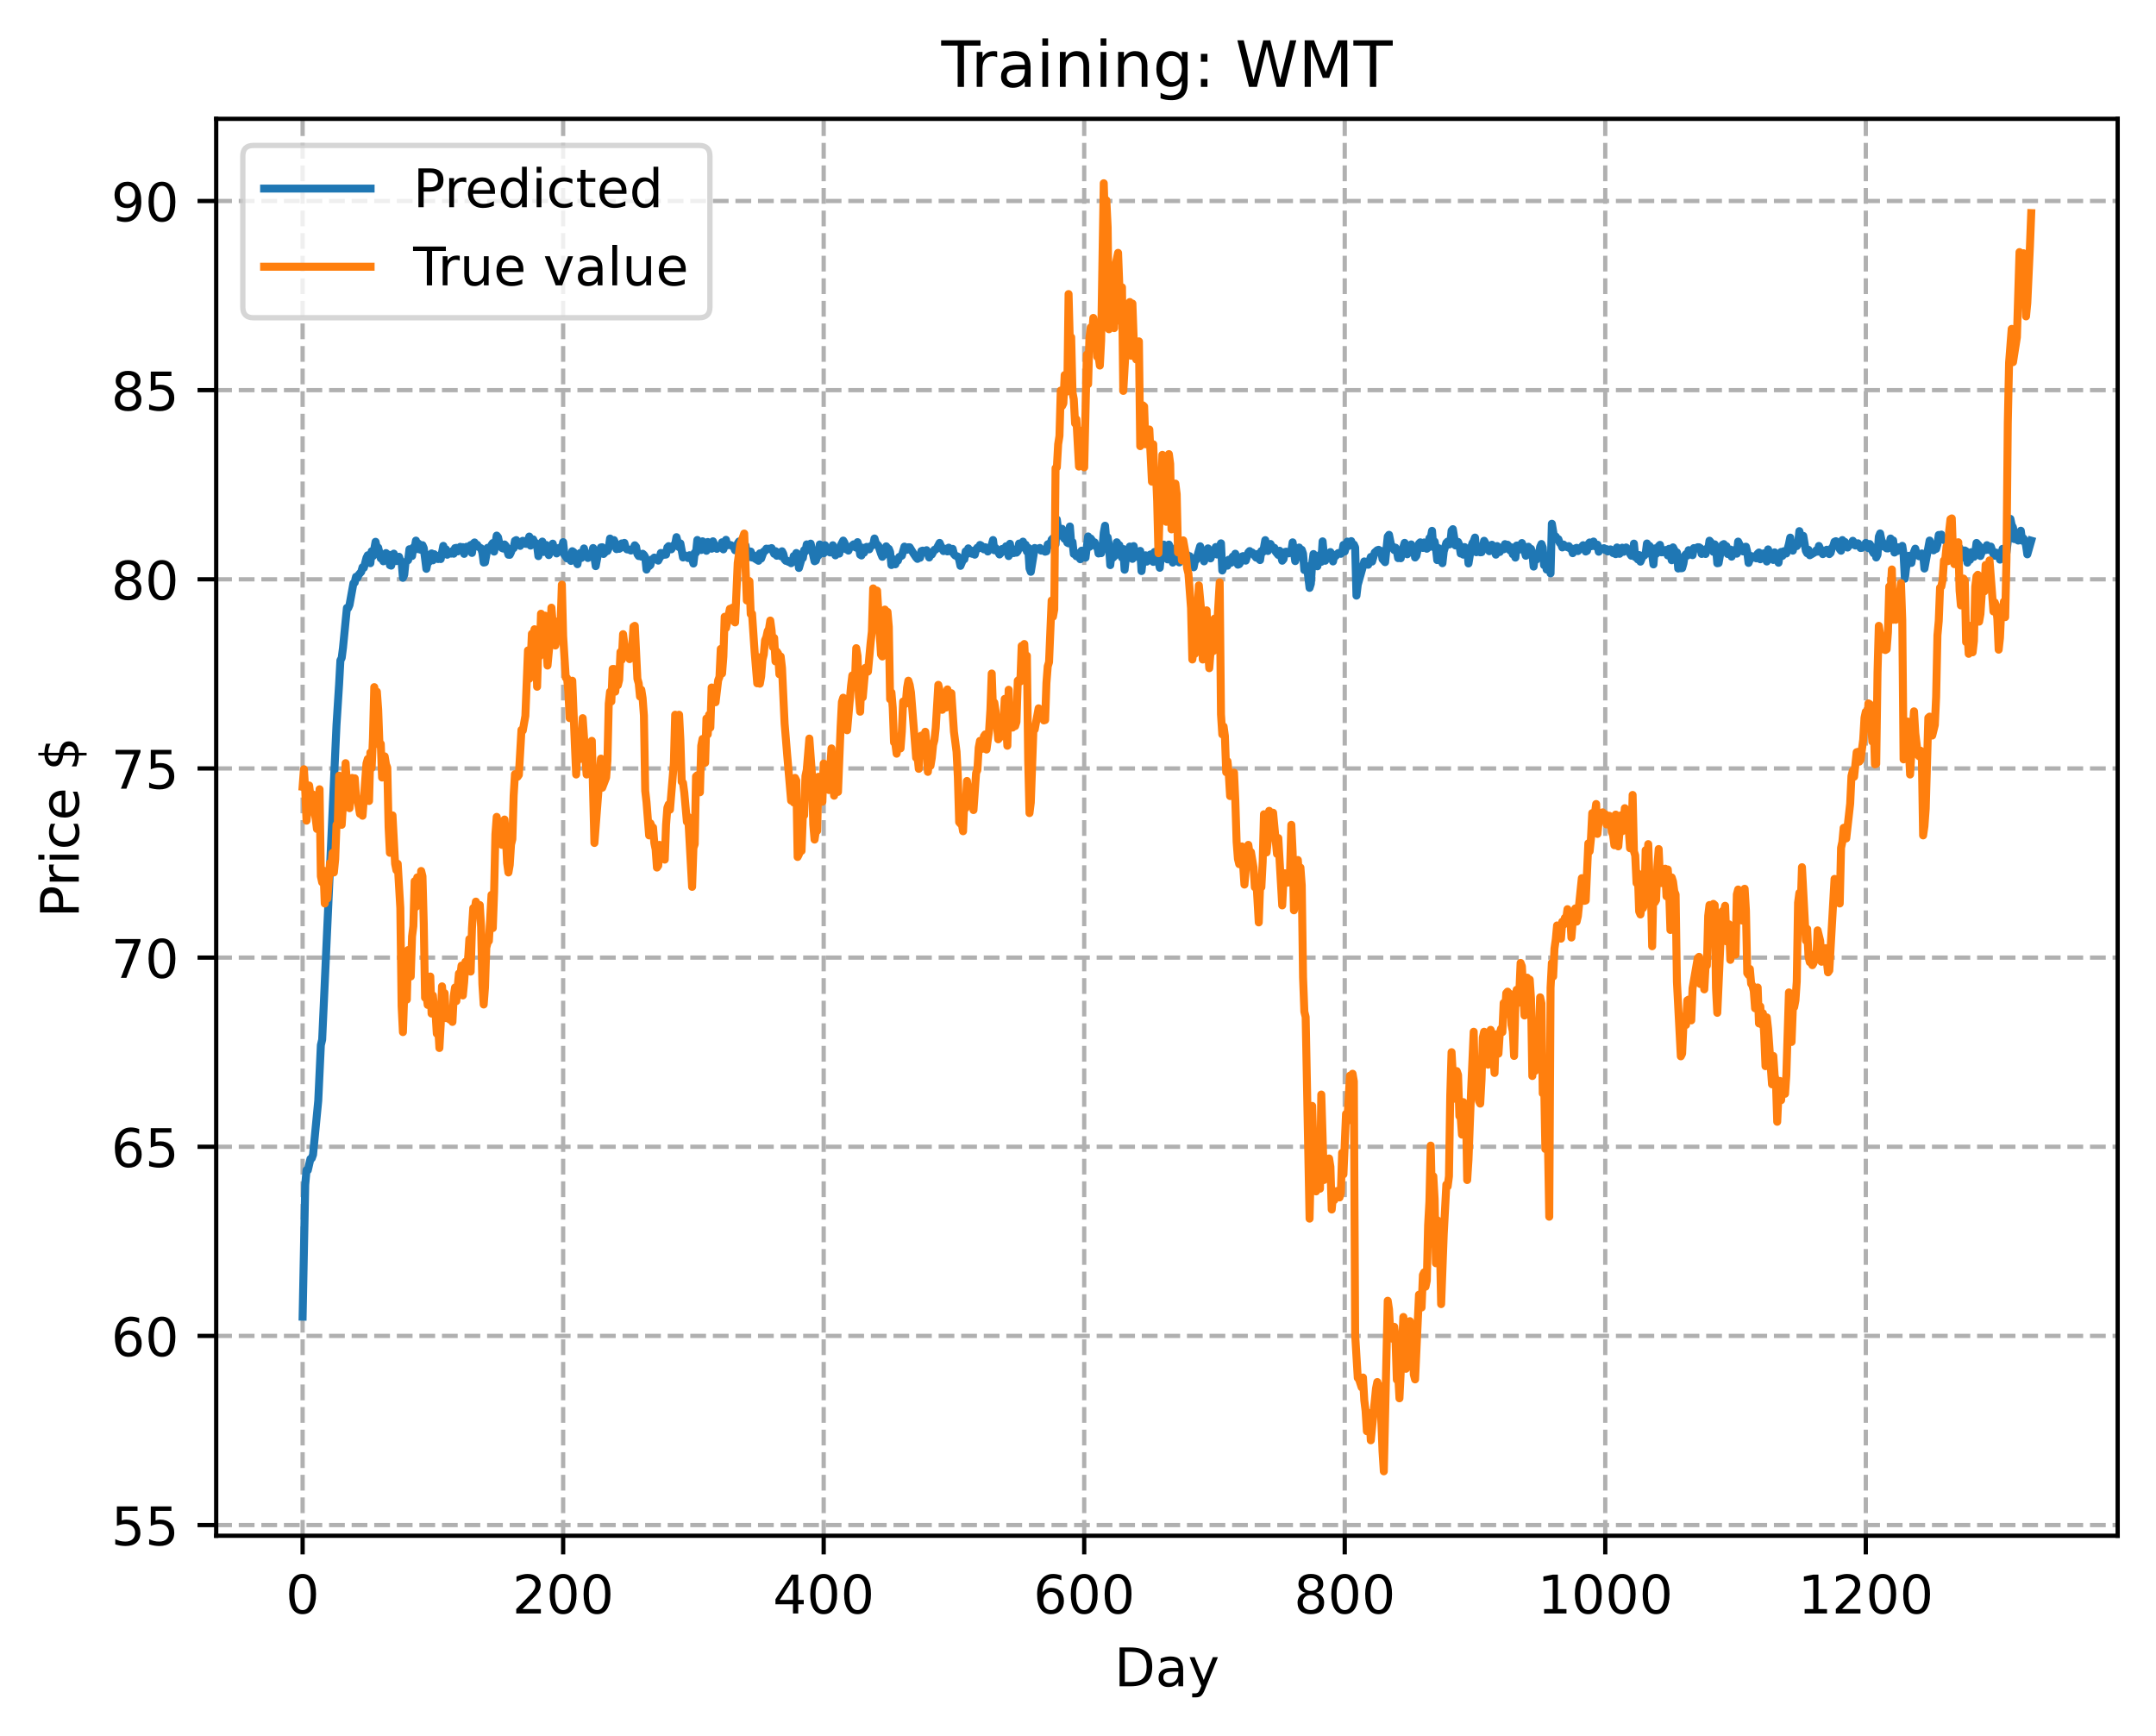 <?xml version="1.0" encoding="utf-8" standalone="no"?>
<!DOCTYPE svg PUBLIC "-//W3C//DTD SVG 1.1//EN"
  "http://www.w3.org/Graphics/SVG/1.1/DTD/svg11.dtd">
<!-- Created with matplotlib (https://matplotlib.org/) -->
<svg height="325.986pt" version="1.1" viewBox="0 0 404.923 325.986" width="404.923pt" xmlns="http://www.w3.org/2000/svg" xmlns:xlink="http://www.w3.org/1999/xlink">
 <defs>
  <style type="text/css">
*{stroke-linecap:butt;stroke-linejoin:round;}
  </style>
 </defs>
 <g id="figure_1">
  <g id="patch_1">
   <path d="M 0 325.986 
L 404.923 325.986 
L 404.923 0 
L 0 0 
z
" style="fill:#ffffff;"/>
  </g>
  <g id="axes_1">
   <g id="patch_2">
    <path d="M 40.603 288.43 
L 397.723 288.43 
L 397.723 22.318 
L 40.603 22.318 
z
" style="fill:#ffffff;"/>
   </g>
   <g id="matplotlib.axis_1">
    <g id="xtick_1">
     <g id="line2d_1">
      <path clip-path="url(#pd2babea330)" d="M 56.836 288.43 
L 56.836 22.318 
" style="fill:none;stroke:#b0b0b0;stroke-dasharray:2.96,1.28;stroke-dashoffset:0;stroke-width:0.8;"/>
     </g>
     <g id="line2d_2">
      <defs>
       <path d="M 0 0 
L 0 3.5 
" id="m61a2ea6973" style="stroke:#000000;stroke-width:0.8;"/>
      </defs>
      <g>
       <use style="stroke:#000000;stroke-width:0.8;" x="56.836" xlink:href="#m61a2ea6973" y="288.43"/>
      </g>
     </g>
     <g id="text_1">
      <!-- 0 -->
      <defs>
       <path d="M 31.781 66.406 
Q 24.172 66.406 20.328 58.906 
Q 16.5 51.422 16.5 36.375 
Q 16.5 21.391 20.328 13.891 
Q 24.172 6.391 31.781 6.391 
Q 39.453 6.391 43.281 13.891 
Q 47.125 21.391 47.125 36.375 
Q 47.125 51.422 43.281 58.906 
Q 39.453 66.406 31.781 66.406 
z
M 31.781 74.219 
Q 44.047 74.219 50.516 64.516 
Q 56.984 54.828 56.984 36.375 
Q 56.984 17.969 50.516 8.266 
Q 44.047 -1.422 31.781 -1.422 
Q 19.531 -1.422 13.062 8.266 
Q 6.594 17.969 6.594 36.375 
Q 6.594 54.828 13.062 64.516 
Q 19.531 74.219 31.781 74.219 
z
" id="DejaVuSans-48"/>
      </defs>
      <g transform="translate(53.655 303.029)scale(0.1 -0.1)">
       <use xlink:href="#DejaVuSans-48"/>
      </g>
     </g>
    </g>
    <g id="xtick_2">
     <g id="line2d_3">
      <path clip-path="url(#pd2babea330)" d="M 105.766 288.43 
L 105.766 22.318 
" style="fill:none;stroke:#b0b0b0;stroke-dasharray:2.96,1.28;stroke-dashoffset:0;stroke-width:0.8;"/>
     </g>
     <g id="line2d_4">
      <g>
       <use style="stroke:#000000;stroke-width:0.8;" x="105.766" xlink:href="#m61a2ea6973" y="288.43"/>
      </g>
     </g>
     <g id="text_2">
      <!-- 200 -->
      <defs>
       <path d="M 19.188 8.297 
L 53.609 8.297 
L 53.609 0 
L 7.328 0 
L 7.328 8.297 
Q 12.938 14.109 22.625 23.891 
Q 32.328 33.688 34.812 36.531 
Q 39.547 41.844 41.422 45.531 
Q 43.312 49.219 43.312 52.781 
Q 43.312 58.594 39.234 62.25 
Q 35.156 65.922 28.609 65.922 
Q 23.969 65.922 18.812 64.312 
Q 13.672 62.703 7.812 59.422 
L 7.812 69.391 
Q 13.766 71.781 18.938 73 
Q 24.125 74.219 28.422 74.219 
Q 39.75 74.219 46.484 68.547 
Q 53.219 62.891 53.219 53.422 
Q 53.219 48.922 51.531 44.891 
Q 49.859 40.875 45.406 35.406 
Q 44.188 33.984 37.641 27.219 
Q 31.109 20.453 19.188 8.297 
z
" id="DejaVuSans-50"/>
      </defs>
      <g transform="translate(96.223 303.029)scale(0.1 -0.1)">
       <use xlink:href="#DejaVuSans-50"/>
       <use x="63.623" xlink:href="#DejaVuSans-48"/>
       <use x="127.246" xlink:href="#DejaVuSans-48"/>
      </g>
     </g>
    </g>
    <g id="xtick_3">
     <g id="line2d_5">
      <path clip-path="url(#pd2babea330)" d="M 154.697 288.43 
L 154.697 22.318 
" style="fill:none;stroke:#b0b0b0;stroke-dasharray:2.96,1.28;stroke-dashoffset:0;stroke-width:0.8;"/>
     </g>
     <g id="line2d_6">
      <g>
       <use style="stroke:#000000;stroke-width:0.8;" x="154.697" xlink:href="#m61a2ea6973" y="288.43"/>
      </g>
     </g>
     <g id="text_3">
      <!-- 400 -->
      <defs>
       <path d="M 37.797 64.312 
L 12.891 25.391 
L 37.797 25.391 
z
M 35.203 72.906 
L 47.609 72.906 
L 47.609 25.391 
L 58.016 25.391 
L 58.016 17.188 
L 47.609 17.188 
L 47.609 0 
L 37.797 0 
L 37.797 17.188 
L 4.891 17.188 
L 4.891 26.703 
z
" id="DejaVuSans-52"/>
      </defs>
      <g transform="translate(145.153 303.029)scale(0.1 -0.1)">
       <use xlink:href="#DejaVuSans-52"/>
       <use x="63.623" xlink:href="#DejaVuSans-48"/>
       <use x="127.246" xlink:href="#DejaVuSans-48"/>
      </g>
     </g>
    </g>
    <g id="xtick_4">
     <g id="line2d_7">
      <path clip-path="url(#pd2babea330)" d="M 203.628 288.43 
L 203.628 22.318 
" style="fill:none;stroke:#b0b0b0;stroke-dasharray:2.96,1.28;stroke-dashoffset:0;stroke-width:0.8;"/>
     </g>
     <g id="line2d_8">
      <g>
       <use style="stroke:#000000;stroke-width:0.8;" x="203.628" xlink:href="#m61a2ea6973" y="288.43"/>
      </g>
     </g>
     <g id="text_4">
      <!-- 600 -->
      <defs>
       <path d="M 33.016 40.375 
Q 26.375 40.375 22.484 35.828 
Q 18.609 31.297 18.609 23.391 
Q 18.609 15.531 22.484 10.953 
Q 26.375 6.391 33.016 6.391 
Q 39.656 6.391 43.531 10.953 
Q 47.406 15.531 47.406 23.391 
Q 47.406 31.297 43.531 35.828 
Q 39.656 40.375 33.016 40.375 
z
M 52.594 71.297 
L 52.594 62.312 
Q 48.875 64.062 45.094 64.984 
Q 41.312 65.922 37.594 65.922 
Q 27.828 65.922 22.672 59.328 
Q 17.531 52.734 16.797 39.406 
Q 19.672 43.656 24.016 45.922 
Q 28.375 48.188 33.594 48.188 
Q 44.578 48.188 50.953 41.516 
Q 57.328 34.859 57.328 23.391 
Q 57.328 12.156 50.688 5.359 
Q 44.047 -1.422 33.016 -1.422 
Q 20.359 -1.422 13.672 8.266 
Q 6.984 17.969 6.984 36.375 
Q 6.984 53.656 15.188 63.938 
Q 23.391 74.219 37.203 74.219 
Q 40.922 74.219 44.703 73.484 
Q 48.484 72.75 52.594 71.297 
z
" id="DejaVuSans-54"/>
      </defs>
      <g transform="translate(194.084 303.029)scale(0.1 -0.1)">
       <use xlink:href="#DejaVuSans-54"/>
       <use x="63.623" xlink:href="#DejaVuSans-48"/>
       <use x="127.246" xlink:href="#DejaVuSans-48"/>
      </g>
     </g>
    </g>
    <g id="xtick_5">
     <g id="line2d_9">
      <path clip-path="url(#pd2babea330)" d="M 252.558 288.43 
L 252.558 22.318 
" style="fill:none;stroke:#b0b0b0;stroke-dasharray:2.96,1.28;stroke-dashoffset:0;stroke-width:0.8;"/>
     </g>
     <g id="line2d_10">
      <g>
       <use style="stroke:#000000;stroke-width:0.8;" x="252.558" xlink:href="#m61a2ea6973" y="288.43"/>
      </g>
     </g>
     <g id="text_5">
      <!-- 800 -->
      <defs>
       <path d="M 31.781 34.625 
Q 24.75 34.625 20.719 30.859 
Q 16.703 27.094 16.703 20.516 
Q 16.703 13.922 20.719 10.156 
Q 24.75 6.391 31.781 6.391 
Q 38.812 6.391 42.859 10.172 
Q 46.922 13.969 46.922 20.516 
Q 46.922 27.094 42.891 30.859 
Q 38.875 34.625 31.781 34.625 
z
M 21.922 38.812 
Q 15.578 40.375 12.031 44.719 
Q 8.5 49.078 8.5 55.328 
Q 8.5 64.062 14.719 69.141 
Q 20.953 74.219 31.781 74.219 
Q 42.672 74.219 48.875 69.141 
Q 55.078 64.062 55.078 55.328 
Q 55.078 49.078 51.531 44.719 
Q 48 40.375 41.703 38.812 
Q 48.828 37.156 52.797 32.312 
Q 56.781 27.484 56.781 20.516 
Q 56.781 9.906 50.312 4.234 
Q 43.844 -1.422 31.781 -1.422 
Q 19.734 -1.422 13.25 4.234 
Q 6.781 9.906 6.781 20.516 
Q 6.781 27.484 10.781 32.312 
Q 14.797 37.156 21.922 38.812 
z
M 18.312 54.391 
Q 18.312 48.734 21.844 45.562 
Q 25.391 42.391 31.781 42.391 
Q 38.141 42.391 41.719 45.562 
Q 45.312 48.734 45.312 54.391 
Q 45.312 60.062 41.719 63.234 
Q 38.141 66.406 31.781 66.406 
Q 25.391 66.406 21.844 63.234 
Q 18.312 60.062 18.312 54.391 
z
" id="DejaVuSans-56"/>
      </defs>
      <g transform="translate(243.015 303.029)scale(0.1 -0.1)">
       <use xlink:href="#DejaVuSans-56"/>
       <use x="63.623" xlink:href="#DejaVuSans-48"/>
       <use x="127.246" xlink:href="#DejaVuSans-48"/>
      </g>
     </g>
    </g>
    <g id="xtick_6">
     <g id="line2d_11">
      <path clip-path="url(#pd2babea330)" d="M 301.489 288.43 
L 301.489 22.318 
" style="fill:none;stroke:#b0b0b0;stroke-dasharray:2.96,1.28;stroke-dashoffset:0;stroke-width:0.8;"/>
     </g>
     <g id="line2d_12">
      <g>
       <use style="stroke:#000000;stroke-width:0.8;" x="301.489" xlink:href="#m61a2ea6973" y="288.43"/>
      </g>
     </g>
     <g id="text_6">
      <!-- 1000 -->
      <defs>
       <path d="M 12.406 8.297 
L 28.516 8.297 
L 28.516 63.922 
L 10.984 60.406 
L 10.984 69.391 
L 28.422 72.906 
L 38.281 72.906 
L 38.281 8.297 
L 54.391 8.297 
L 54.391 0 
L 12.406 0 
z
" id="DejaVuSans-49"/>
      </defs>
      <g transform="translate(288.764 303.029)scale(0.1 -0.1)">
       <use xlink:href="#DejaVuSans-49"/>
       <use x="63.623" xlink:href="#DejaVuSans-48"/>
       <use x="127.246" xlink:href="#DejaVuSans-48"/>
       <use x="190.869" xlink:href="#DejaVuSans-48"/>
      </g>
     </g>
    </g>
    <g id="xtick_7">
     <g id="line2d_13">
      <path clip-path="url(#pd2babea330)" d="M 350.419 288.43 
L 350.419 22.318 
" style="fill:none;stroke:#b0b0b0;stroke-dasharray:2.96,1.28;stroke-dashoffset:0;stroke-width:0.8;"/>
     </g>
     <g id="line2d_14">
      <g>
       <use style="stroke:#000000;stroke-width:0.8;" x="350.419" xlink:href="#m61a2ea6973" y="288.43"/>
      </g>
     </g>
     <g id="text_7">
      <!-- 1200 -->
      <g transform="translate(337.694 303.029)scale(0.1 -0.1)">
       <use xlink:href="#DejaVuSans-49"/>
       <use x="63.623" xlink:href="#DejaVuSans-50"/>
       <use x="127.246" xlink:href="#DejaVuSans-48"/>
       <use x="190.869" xlink:href="#DejaVuSans-48"/>
      </g>
     </g>
    </g>
    <g id="text_8">
     <!-- Day -->
     <defs>
      <path d="M 19.672 64.797 
L 19.672 8.109 
L 31.594 8.109 
Q 46.688 8.109 53.688 14.938 
Q 60.688 21.781 60.688 36.531 
Q 60.688 51.172 53.688 57.984 
Q 46.688 64.797 31.594 64.797 
z
M 9.812 72.906 
L 30.078 72.906 
Q 51.266 72.906 61.172 64.094 
Q 71.094 55.281 71.094 36.531 
Q 71.094 17.672 61.125 8.828 
Q 51.172 0 30.078 0 
L 9.812 0 
z
" id="DejaVuSans-68"/>
      <path d="M 34.281 27.484 
Q 23.391 27.484 19.188 25 
Q 14.984 22.516 14.984 16.5 
Q 14.984 11.719 18.141 8.906 
Q 21.297 6.109 26.703 6.109 
Q 34.188 6.109 38.703 11.406 
Q 43.219 16.703 43.219 25.484 
L 43.219 27.484 
z
M 52.203 31.203 
L 52.203 0 
L 43.219 0 
L 43.219 8.297 
Q 40.141 3.328 35.547 0.953 
Q 30.953 -1.422 24.312 -1.422 
Q 15.922 -1.422 10.953 3.297 
Q 6 8.016 6 15.922 
Q 6 25.141 12.172 29.828 
Q 18.359 34.516 30.609 34.516 
L 43.219 34.516 
L 43.219 35.406 
Q 43.219 41.609 39.141 45 
Q 35.062 48.391 27.688 48.391 
Q 23 48.391 18.547 47.266 
Q 14.109 46.141 10.016 43.891 
L 10.016 52.203 
Q 14.938 54.109 19.578 55.047 
Q 24.219 56 28.609 56 
Q 40.484 56 46.344 49.844 
Q 52.203 43.703 52.203 31.203 
z
" id="DejaVuSans-97"/>
      <path d="M 32.172 -5.078 
Q 28.375 -14.844 24.75 -17.812 
Q 21.141 -20.797 15.094 -20.797 
L 7.906 -20.797 
L 7.906 -13.281 
L 13.188 -13.281 
Q 16.891 -13.281 18.938 -11.516 
Q 21 -9.766 23.484 -3.219 
L 25.094 0.875 
L 2.984 54.688 
L 12.5 54.688 
L 29.594 11.922 
L 46.688 54.688 
L 56.203 54.688 
z
" id="DejaVuSans-121"/>
     </defs>
     <g transform="translate(209.29 316.707)scale(0.1 -0.1)">
      <use xlink:href="#DejaVuSans-68"/>
      <use x="77.002" xlink:href="#DejaVuSans-97"/>
      <use x="138.281" xlink:href="#DejaVuSans-121"/>
     </g>
    </g>
   </g>
   <g id="matplotlib.axis_2">
    <g id="ytick_1">
     <g id="line2d_15">
      <path clip-path="url(#pd2babea330)" d="M 40.603 286.423 
L 397.723 286.423 
" style="fill:none;stroke:#b0b0b0;stroke-dasharray:2.96,1.28;stroke-dashoffset:0;stroke-width:0.8;"/>
     </g>
     <g id="line2d_16">
      <defs>
       <path d="M 0 0 
L -3.5 0 
" id="m67ac00c14d" style="stroke:#000000;stroke-width:0.8;"/>
      </defs>
      <g>
       <use style="stroke:#000000;stroke-width:0.8;" x="40.603" xlink:href="#m67ac00c14d" y="286.423"/>
      </g>
     </g>
     <g id="text_9">
      <!-- 55 -->
      <defs>
       <path d="M 10.797 72.906 
L 49.516 72.906 
L 49.516 64.594 
L 19.828 64.594 
L 19.828 46.734 
Q 21.969 47.469 24.109 47.828 
Q 26.266 48.188 28.422 48.188 
Q 40.625 48.188 47.75 41.5 
Q 54.891 34.812 54.891 23.391 
Q 54.891 11.625 47.562 5.094 
Q 40.234 -1.422 26.906 -1.422 
Q 22.312 -1.422 17.547 -0.641 
Q 12.797 0.141 7.719 1.703 
L 7.719 11.625 
Q 12.109 9.234 16.797 8.062 
Q 21.484 6.891 26.703 6.891 
Q 35.156 6.891 40.078 11.328 
Q 45.016 15.766 45.016 23.391 
Q 45.016 31 40.078 35.438 
Q 35.156 39.891 26.703 39.891 
Q 22.75 39.891 18.812 39.016 
Q 14.891 38.141 10.797 36.281 
z
" id="DejaVuSans-53"/>
      </defs>
      <g transform="translate(20.878 290.222)scale(0.1 -0.1)">
       <use xlink:href="#DejaVuSans-53"/>
       <use x="63.623" xlink:href="#DejaVuSans-53"/>
      </g>
     </g>
    </g>
    <g id="ytick_2">
     <g id="line2d_17">
      <path clip-path="url(#pd2babea330)" d="M 40.603 250.899 
L 397.723 250.899 
" style="fill:none;stroke:#b0b0b0;stroke-dasharray:2.96,1.28;stroke-dashoffset:0;stroke-width:0.8;"/>
     </g>
     <g id="line2d_18">
      <g>
       <use style="stroke:#000000;stroke-width:0.8;" x="40.603" xlink:href="#m67ac00c14d" y="250.899"/>
      </g>
     </g>
     <g id="text_10">
      <!-- 60 -->
      <g transform="translate(20.878 254.698)scale(0.1 -0.1)">
       <use xlink:href="#DejaVuSans-54"/>
       <use x="63.623" xlink:href="#DejaVuSans-48"/>
      </g>
     </g>
    </g>
    <g id="ytick_3">
     <g id="line2d_19">
      <path clip-path="url(#pd2babea330)" d="M 40.603 215.375 
L 397.723 215.375 
" style="fill:none;stroke:#b0b0b0;stroke-dasharray:2.96,1.28;stroke-dashoffset:0;stroke-width:0.8;"/>
     </g>
     <g id="line2d_20">
      <g>
       <use style="stroke:#000000;stroke-width:0.8;" x="40.603" xlink:href="#m67ac00c14d" y="215.375"/>
      </g>
     </g>
     <g id="text_11">
      <!-- 65 -->
      <g transform="translate(20.878 219.174)scale(0.1 -0.1)">
       <use xlink:href="#DejaVuSans-54"/>
       <use x="63.623" xlink:href="#DejaVuSans-53"/>
      </g>
     </g>
    </g>
    <g id="ytick_4">
     <g id="line2d_21">
      <path clip-path="url(#pd2babea330)" d="M 40.603 179.85 
L 397.723 179.85 
" style="fill:none;stroke:#b0b0b0;stroke-dasharray:2.96,1.28;stroke-dashoffset:0;stroke-width:0.8;"/>
     </g>
     <g id="line2d_22">
      <g>
       <use style="stroke:#000000;stroke-width:0.8;" x="40.603" xlink:href="#m67ac00c14d" y="179.85"/>
      </g>
     </g>
     <g id="text_12">
      <!-- 70 -->
      <defs>
       <path d="M 8.203 72.906 
L 55.078 72.906 
L 55.078 68.703 
L 28.609 0 
L 18.312 0 
L 43.219 64.594 
L 8.203 64.594 
z
" id="DejaVuSans-55"/>
      </defs>
      <g transform="translate(20.878 183.65)scale(0.1 -0.1)">
       <use xlink:href="#DejaVuSans-55"/>
       <use x="63.623" xlink:href="#DejaVuSans-48"/>
      </g>
     </g>
    </g>
    <g id="ytick_5">
     <g id="line2d_23">
      <path clip-path="url(#pd2babea330)" d="M 40.603 144.326 
L 397.723 144.326 
" style="fill:none;stroke:#b0b0b0;stroke-dasharray:2.96,1.28;stroke-dashoffset:0;stroke-width:0.8;"/>
     </g>
     <g id="line2d_24">
      <g>
       <use style="stroke:#000000;stroke-width:0.8;" x="40.603" xlink:href="#m67ac00c14d" y="144.326"/>
      </g>
     </g>
     <g id="text_13">
      <!-- 75 -->
      <g transform="translate(20.878 148.125)scale(0.1 -0.1)">
       <use xlink:href="#DejaVuSans-55"/>
       <use x="63.623" xlink:href="#DejaVuSans-53"/>
      </g>
     </g>
    </g>
    <g id="ytick_6">
     <g id="line2d_25">
      <path clip-path="url(#pd2babea330)" d="M 40.603 108.802 
L 397.723 108.802 
" style="fill:none;stroke:#b0b0b0;stroke-dasharray:2.96,1.28;stroke-dashoffset:0;stroke-width:0.8;"/>
     </g>
     <g id="line2d_26">
      <g>
       <use style="stroke:#000000;stroke-width:0.8;" x="40.603" xlink:href="#m67ac00c14d" y="108.802"/>
      </g>
     </g>
     <g id="text_14">
      <!-- 80 -->
      <g transform="translate(20.878 112.601)scale(0.1 -0.1)">
       <use xlink:href="#DejaVuSans-56"/>
       <use x="63.623" xlink:href="#DejaVuSans-48"/>
      </g>
     </g>
    </g>
    <g id="ytick_7">
     <g id="line2d_27">
      <path clip-path="url(#pd2babea330)" d="M 40.603 73.278 
L 397.723 73.278 
" style="fill:none;stroke:#b0b0b0;stroke-dasharray:2.96,1.28;stroke-dashoffset:0;stroke-width:0.8;"/>
     </g>
     <g id="line2d_28">
      <g>
       <use style="stroke:#000000;stroke-width:0.8;" x="40.603" xlink:href="#m67ac00c14d" y="73.278"/>
      </g>
     </g>
     <g id="text_15">
      <!-- 85 -->
      <g transform="translate(20.878 77.077)scale(0.1 -0.1)">
       <use xlink:href="#DejaVuSans-56"/>
       <use x="63.623" xlink:href="#DejaVuSans-53"/>
      </g>
     </g>
    </g>
    <g id="ytick_8">
     <g id="line2d_29">
      <path clip-path="url(#pd2babea330)" d="M 40.603 37.753 
L 397.723 37.753 
" style="fill:none;stroke:#b0b0b0;stroke-dasharray:2.96,1.28;stroke-dashoffset:0;stroke-width:0.8;"/>
     </g>
     <g id="line2d_30">
      <g>
       <use style="stroke:#000000;stroke-width:0.8;" x="40.603" xlink:href="#m67ac00c14d" y="37.753"/>
      </g>
     </g>
     <g id="text_16">
      <!-- 90 -->
      <defs>
       <path d="M 10.984 1.516 
L 10.984 10.5 
Q 14.703 8.734 18.5 7.812 
Q 22.312 6.891 25.984 6.891 
Q 35.75 6.891 40.891 13.453 
Q 46.047 20.016 46.781 33.406 
Q 43.953 29.203 39.594 26.953 
Q 35.25 24.703 29.984 24.703 
Q 19.047 24.703 12.672 31.312 
Q 6.297 37.938 6.297 49.422 
Q 6.297 60.641 12.938 67.422 
Q 19.578 74.219 30.609 74.219 
Q 43.266 74.219 49.922 64.516 
Q 56.594 54.828 56.594 36.375 
Q 56.594 19.141 48.406 8.859 
Q 40.234 -1.422 26.422 -1.422 
Q 22.703 -1.422 18.891 -0.688 
Q 15.094 0.047 10.984 1.516 
z
M 30.609 32.422 
Q 37.25 32.422 41.125 36.953 
Q 45.016 41.5 45.016 49.422 
Q 45.016 57.281 41.125 61.844 
Q 37.25 66.406 30.609 66.406 
Q 23.969 66.406 20.094 61.844 
Q 16.219 57.281 16.219 49.422 
Q 16.219 41.5 20.094 36.953 
Q 23.969 32.422 30.609 32.422 
z
" id="DejaVuSans-57"/>
      </defs>
      <g transform="translate(20.878 41.553)scale(0.1 -0.1)">
       <use xlink:href="#DejaVuSans-57"/>
       <use x="63.623" xlink:href="#DejaVuSans-48"/>
      </g>
     </g>
    </g>
    <g id="text_17">
     <!-- Price $ -->
     <defs>
      <path d="M 19.672 64.797 
L 19.672 37.406 
L 32.078 37.406 
Q 38.969 37.406 42.719 40.969 
Q 46.484 44.531 46.484 51.125 
Q 46.484 57.672 42.719 61.234 
Q 38.969 64.797 32.078 64.797 
z
M 9.812 72.906 
L 32.078 72.906 
Q 44.344 72.906 50.609 67.359 
Q 56.891 61.812 56.891 51.125 
Q 56.891 40.328 50.609 34.812 
Q 44.344 29.297 32.078 29.297 
L 19.672 29.297 
L 19.672 0 
L 9.812 0 
z
" id="DejaVuSans-80"/>
      <path d="M 41.109 46.297 
Q 39.594 47.172 37.812 47.578 
Q 36.031 48 33.891 48 
Q 26.266 48 22.188 43.047 
Q 18.109 38.094 18.109 28.812 
L 18.109 0 
L 9.078 0 
L 9.078 54.688 
L 18.109 54.688 
L 18.109 46.188 
Q 20.953 51.172 25.484 53.578 
Q 30.031 56 36.531 56 
Q 37.453 56 38.578 55.875 
Q 39.703 55.766 41.062 55.516 
z
" id="DejaVuSans-114"/>
      <path d="M 9.422 54.688 
L 18.406 54.688 
L 18.406 0 
L 9.422 0 
z
M 9.422 75.984 
L 18.406 75.984 
L 18.406 64.594 
L 9.422 64.594 
z
" id="DejaVuSans-105"/>
      <path d="M 48.781 52.594 
L 48.781 44.188 
Q 44.969 46.297 41.141 47.344 
Q 37.312 48.391 33.406 48.391 
Q 24.656 48.391 19.812 42.844 
Q 14.984 37.312 14.984 27.297 
Q 14.984 17.281 19.812 11.734 
Q 24.656 6.203 33.406 6.203 
Q 37.312 6.203 41.141 7.25 
Q 44.969 8.297 48.781 10.406 
L 48.781 2.094 
Q 45.016 0.344 40.984 -0.531 
Q 36.969 -1.422 32.422 -1.422 
Q 20.062 -1.422 12.781 6.344 
Q 5.516 14.109 5.516 27.297 
Q 5.516 40.672 12.859 48.328 
Q 20.219 56 33.016 56 
Q 37.156 56 41.109 55.141 
Q 45.062 54.297 48.781 52.594 
z
" id="DejaVuSans-99"/>
      <path d="M 56.203 29.594 
L 56.203 25.203 
L 14.891 25.203 
Q 15.484 15.922 20.484 11.062 
Q 25.484 6.203 34.422 6.203 
Q 39.594 6.203 44.453 7.469 
Q 49.312 8.734 54.109 11.281 
L 54.109 2.781 
Q 49.266 0.734 44.188 -0.344 
Q 39.109 -1.422 33.891 -1.422 
Q 20.797 -1.422 13.156 6.188 
Q 5.516 13.812 5.516 26.812 
Q 5.516 40.234 12.766 48.109 
Q 20.016 56 32.328 56 
Q 43.359 56 49.781 48.891 
Q 56.203 41.797 56.203 29.594 
z
M 47.219 32.234 
Q 47.125 39.594 43.094 43.984 
Q 39.062 48.391 32.422 48.391 
Q 24.906 48.391 20.391 44.141 
Q 15.875 39.891 15.188 32.172 
z
" id="DejaVuSans-101"/>
      <path id="DejaVuSans-32"/>
      <path d="M 33.797 -14.703 
L 28.906 -14.703 
L 28.859 0 
Q 23.734 0.094 18.609 1.188 
Q 13.484 2.297 8.297 4.5 
L 8.297 13.281 
Q 13.281 10.156 18.375 8.562 
Q 23.484 6.984 28.906 6.938 
L 28.906 29.203 
Q 18.109 30.953 13.203 35.156 
Q 8.297 39.359 8.297 46.688 
Q 8.297 54.641 13.625 59.219 
Q 18.953 63.812 28.906 64.5 
L 28.906 75.984 
L 33.797 75.984 
L 33.797 64.656 
Q 38.328 64.453 42.578 63.688 
Q 46.828 62.938 50.875 61.625 
L 50.875 53.078 
Q 46.828 55.125 42.547 56.25 
Q 38.281 57.375 33.797 57.562 
L 33.797 36.719 
Q 44.875 35.016 50.094 30.609 
Q 55.328 26.219 55.328 18.609 
Q 55.328 10.359 49.781 5.594 
Q 44.234 0.828 33.797 0.094 
z
M 28.906 37.594 
L 28.906 57.625 
Q 23.25 56.984 20.266 54.391 
Q 17.281 51.812 17.281 47.516 
Q 17.281 43.312 20.031 40.969 
Q 22.797 38.625 28.906 37.594 
z
M 33.797 28.219 
L 33.797 7.078 
Q 39.984 7.906 43.141 10.594 
Q 46.297 13.281 46.297 17.672 
Q 46.297 21.969 43.281 24.5 
Q 40.281 27.047 33.797 28.219 
z
" id="DejaVuSans-36"/>
     </defs>
     <g transform="translate(14.798 172.342)rotate(-90)scale(0.1 -0.1)">
      <use xlink:href="#DejaVuSans-80"/>
      <use x="58.553" xlink:href="#DejaVuSans-114"/>
      <use x="99.666" xlink:href="#DejaVuSans-105"/>
      <use x="127.449" xlink:href="#DejaVuSans-99"/>
      <use x="182.43" xlink:href="#DejaVuSans-101"/>
      <use x="243.953" xlink:href="#DejaVuSans-32"/>
      <use x="275.74" xlink:href="#DejaVuSans-36"/>
     </g>
    </g>
   </g>
   <g id="line2d_31">
    <path clip-path="url(#pd2babea330)" d="M 56.836 247.286 
L 57.325 222.514 
L 57.57 219.765 
L 57.814 219.786 
L 58.304 217.656 
L 58.548 217.547 
L 58.793 216.868 
L 59.772 206.729 
L 60.261 196.29 
L 60.506 195.264 
L 63.197 136.182 
L 63.686 128.517 
L 63.931 124.032 
L 64.175 123.569 
L 64.42 121.637 
L 65.154 114.167 
L 65.399 114.193 
L 65.643 113.619 
L 66.377 109.549 
L 66.622 109.419 
L 66.867 108.323 
L 67.111 108.537 
L 67.356 107.959 
L 67.845 107.398 
L 68.09 106.539 
L 68.335 106.647 
L 68.824 104.783 
L 69.069 104.286 
L 69.313 104.242 
L 69.558 105.778 
L 69.802 103.535 
L 70.047 104.44 
L 70.536 101.754 
L 70.781 102.798 
L 71.026 102.839 
L 71.515 104.872 
L 71.76 104.399 
L 72.004 105.422 
L 72.494 103.875 
L 72.738 104.196 
L 72.983 104.166 
L 73.228 106.14 
L 73.472 106.235 
L 73.962 103.981 
L 74.206 104.905 
L 74.451 105.381 
L 74.696 105.134 
L 74.94 104.567 
L 75.185 105.312 
L 75.429 105.522 
L 75.674 108.52 
L 75.919 107.958 
L 76.163 105.571 
L 76.653 105.204 
L 76.897 103.147 
L 77.387 104.429 
L 77.631 102.814 
L 77.876 102.86 
L 78.121 101.532 
L 78.365 103.132 
L 78.61 102.099 
L 78.855 103.192 
L 79.099 103.276 
L 79.344 102.386 
L 79.589 102.943 
L 80.078 106.834 
L 80.323 105.613 
L 80.567 105.542 
L 80.812 104.45 
L 81.056 103.939 
L 81.301 105.239 
L 81.546 104.081 
L 81.79 104.539 
L 82.035 104.399 
L 82.28 105 
L 82.524 104.34 
L 82.769 105.003 
L 83.258 102.521 
L 83.503 103.547 
L 83.748 103.156 
L 83.992 104.188 
L 84.237 103.695 
L 84.482 103.73 
L 84.726 103.976 
L 84.971 103.491 
L 85.216 103.997 
L 85.46 102.94 
L 85.705 102.891 
L 85.95 103.564 
L 86.439 102.699 
L 86.684 103.071 
L 86.928 102.755 
L 87.173 104.024 
L 87.662 102.678 
L 87.907 103.139 
L 88.151 102.926 
L 88.396 102.363 
L 88.641 103.848 
L 88.885 102.096 
L 89.13 101.876 
L 89.375 102.433 
L 89.619 102.31 
L 89.864 102.704 
L 90.353 102.977 
L 90.598 103.823 
L 90.843 105.654 
L 91.087 105.609 
L 91.577 102.883 
L 92.066 103.118 
L 92.311 102.33 
L 92.555 101.988 
L 92.8 103.599 
L 93.289 100.59 
L 93.534 100.894 
L 93.778 101.996 
L 94.023 102.325 
L 94.268 102.924 
L 94.512 103.028 
L 94.757 102.256 
L 95.002 102.534 
L 95.491 104.186 
L 95.736 104.205 
L 95.98 103.704 
L 96.225 102.949 
L 96.47 102.964 
L 96.714 101.57 
L 96.959 101.437 
L 97.204 102.096 
L 97.693 102.528 
L 98.182 101.568 
L 98.427 102.096 
L 98.916 102.156 
L 99.405 100.769 
L 99.65 102.474 
L 100.139 101.301 
L 100.384 101.993 
L 100.629 101.98 
L 100.873 102.522 
L 101.118 104.449 
L 101.363 102.438 
L 101.607 103.241 
L 101.852 101.714 
L 102.097 103.675 
L 102.341 102.595 
L 102.586 102.348 
L 103.075 104.258 
L 103.809 102.104 
L 104.054 103.098 
L 104.299 103.102 
L 104.543 103.945 
L 104.788 103.529 
L 105.032 102.878 
L 105.277 103.61 
L 105.522 103.136 
L 105.766 101.818 
L 106.011 104.183 
L 106.5 104.882 
L 106.745 104.497 
L 106.99 104.751 
L 107.234 105.352 
L 107.479 103.519 
L 107.724 103.688 
L 107.968 105.133 
L 108.213 105.411 
L 108.458 105.964 
L 108.702 104.17 
L 108.947 103.868 
L 109.192 104.797 
L 109.681 103.003 
L 109.926 104.053 
L 110.415 104.8 
L 110.66 104.255 
L 110.904 104.318 
L 111.149 104.04 
L 111.393 102.925 
L 111.883 106.331 
L 112.372 103.725 
L 112.617 103.608 
L 112.861 102.804 
L 113.106 102.777 
L 113.351 104.045 
L 113.84 103.52 
L 114.085 103.489 
L 114.329 102.917 
L 114.574 101.146 
L 114.819 101.524 
L 115.063 102.376 
L 115.308 101.436 
L 115.553 102.032 
L 115.797 103.138 
L 116.042 102.633 
L 116.287 103.077 
L 116.531 102.925 
L 116.776 102.06 
L 117.02 102.761 
L 117.265 101.959 
L 117.51 102.816 
L 117.754 103.178 
L 118.244 103.24 
L 118.488 103.401 
L 118.733 103.313 
L 118.978 102.967 
L 119.222 102.41 
L 119.467 102.703 
L 119.712 104.067 
L 119.956 104.434 
L 120.201 104.279 
L 120.446 104.537 
L 120.69 103.998 
L 120.935 104.21 
L 121.18 104.634 
L 121.424 106.976 
L 121.669 106.279 
L 121.914 106.336 
L 122.158 106.118 
L 122.403 105.09 
L 122.648 104.967 
L 122.892 104.717 
L 123.137 105.059 
L 123.381 104.936 
L 123.626 105.295 
L 123.871 104.811 
L 124.115 103.854 
L 124.36 104.335 
L 124.605 103.854 
L 124.849 104.19 
L 125.094 104.156 
L 125.339 102.815 
L 125.583 102.572 
L 125.828 102.781 
L 126.073 103.175 
L 126.562 102.372 
L 126.807 102.216 
L 127.051 100.885 
L 127.541 102.769 
L 127.785 102.059 
L 128.275 104.701 
L 128.519 104.248 
L 129.008 104.662 
L 129.253 104.816 
L 129.498 104.28 
L 129.742 104.881 
L 129.987 104.971 
L 130.232 105.843 
L 130.476 103.805 
L 130.721 103.809 
L 130.966 101.415 
L 131.455 102.713 
L 131.7 103.297 
L 131.944 101.663 
L 132.434 102.503 
L 132.678 103.447 
L 132.923 101.789 
L 133.168 102.912 
L 133.412 102.263 
L 133.657 103.055 
L 133.902 101.663 
L 134.391 102.759 
L 134.636 103.079 
L 134.88 102.687 
L 135.125 102.546 
L 135.369 102.656 
L 135.614 101.847 
L 135.859 103.18 
L 136.103 102.512 
L 136.348 101.382 
L 136.593 102.409 
L 137.082 102.339 
L 137.327 102.407 
L 137.816 102.752 
L 138.061 103.35 
L 138.305 103.338 
L 138.55 102.066 
L 138.795 101.698 
L 140.018 102.418 
L 140.263 103.952 
L 140.507 104.678 
L 140.752 103.568 
L 140.996 103.59 
L 141.241 104.711 
L 141.486 104.259 
L 141.73 104.866 
L 142.464 105.324 
L 142.709 103.928 
L 142.954 104.912 
L 143.443 103.566 
L 143.688 103.479 
L 143.932 103.04 
L 144.177 103.135 
L 144.422 103.047 
L 144.666 103.119 
L 144.911 102.939 
L 145.4 104.019 
L 145.645 103.509 
L 145.89 104.377 
L 146.134 103.732 
L 146.379 103.794 
L 146.624 104.463 
L 146.868 103.535 
L 147.113 104.018 
L 147.357 105.069 
L 147.602 105.341 
L 147.847 105.316 
L 148.091 105.528 
L 148.336 105.544 
L 148.581 105.78 
L 148.825 105.584 
L 149.07 104.425 
L 149.315 105.127 
L 149.559 103.859 
L 149.804 104.042 
L 150.049 106.674 
L 150.538 104.991 
L 150.783 104.81 
L 151.027 103.328 
L 151.272 103.576 
L 151.517 102.239 
L 151.761 102.542 
L 152.251 102.1 
L 152.984 105.409 
L 153.229 105.288 
L 153.474 104.508 
L 153.718 104.33 
L 153.963 102.253 
L 154.208 103.095 
L 154.452 102.989 
L 154.697 103.916 
L 154.942 102.392 
L 155.186 103.262 
L 155.431 103.163 
L 155.676 103.652 
L 155.92 103.767 
L 156.41 102.404 
L 156.899 104.306 
L 157.144 103.473 
L 157.388 103.423 
L 157.633 103.977 
L 157.878 102.47 
L 158.367 101.528 
L 158.612 101.938 
L 158.856 103.149 
L 159.101 103.219 
L 159.345 103.414 
L 159.59 102.828 
L 160.324 102.23 
L 160.569 102.742 
L 160.813 102.862 
L 161.058 101.821 
L 161.303 102.6 
L 161.547 104.176 
L 161.792 104.328 
L 162.037 102.868 
L 162.281 103.804 
L 162.771 102.71 
L 163.015 103.034 
L 163.26 103.172 
L 163.505 102.589 
L 163.994 102.353 
L 164.239 101.136 
L 164.483 101.968 
L 164.972 102.498 
L 165.462 103.996 
L 165.706 104.574 
L 165.951 104.262 
L 166.196 103.082 
L 166.44 102.608 
L 166.685 102.956 
L 166.93 103.077 
L 167.174 103.694 
L 167.419 106.123 
L 167.664 104.961 
L 167.908 105.19 
L 168.153 105.985 
L 168.398 105.328 
L 168.642 105.299 
L 168.887 104.592 
L 169.376 104.368 
L 169.866 102.66 
L 170.355 103.256 
L 170.6 102.774 
L 170.844 102.781 
L 171.578 103.974 
L 172.067 104.708 
L 172.312 104.968 
L 172.557 104.49 
L 172.801 104.76 
L 173.046 103.491 
L 173.291 103.413 
L 173.535 103.746 
L 174.025 103.333 
L 174.514 104.71 
L 174.759 103.758 
L 175.003 104.15 
L 175.493 103.255 
L 175.737 103.216 
L 175.982 102.895 
L 176.471 101.962 
L 176.96 103.104 
L 177.205 103.502 
L 177.45 103.056 
L 177.694 103.165 
L 177.939 103.564 
L 178.184 102.854 
L 178.428 103.496 
L 178.673 103.606 
L 178.918 103.082 
L 179.162 104.08 
L 179.407 104.342 
L 179.896 104.534 
L 180.141 105.141 
L 180.386 106.277 
L 180.875 105.082 
L 181.12 105.032 
L 181.364 103.547 
L 181.609 104.066 
L 181.854 102.988 
L 182.098 103.685 
L 182.588 104.013 
L 182.832 103.416 
L 183.077 104.177 
L 183.321 103.18 
L 183.566 102.855 
L 183.811 102.983 
L 184.055 102.345 
L 184.3 102.479 
L 184.789 103.176 
L 185.034 102.774 
L 185.279 102.917 
L 185.523 103.579 
L 186.257 102.343 
L 186.502 101.425 
L 186.747 103.344 
L 186.991 102.916 
L 187.725 104.141 
L 187.97 103.867 
L 188.215 103.097 
L 188.459 103.374 
L 188.704 103.412 
L 188.948 102.598 
L 189.438 104.44 
L 189.682 102.127 
L 189.927 103.964 
L 190.172 103.206 
L 190.416 103.875 
L 190.661 103.2 
L 190.906 103.798 
L 191.15 103.526 
L 191.395 102.086 
L 191.884 102.841 
L 192.129 101.725 
L 192.374 102.782 
L 192.618 102.296 
L 192.863 103.59 
L 193.108 102.865 
L 193.352 106.762 
L 193.597 107.397 
L 194.331 102.92 
L 194.575 103.224 
L 194.82 103.031 
L 195.065 103.032 
L 195.309 102.907 
L 195.554 103.416 
L 196.043 103.322 
L 196.288 103.619 
L 196.533 103.552 
L 196.777 102.239 
L 197.022 102.109 
L 197.267 102.355 
L 197.511 101.353 
L 197.756 101.104 
L 198.001 102.314 
L 198.245 102.228 
L 198.49 97.562 
L 198.735 99.498 
L 198.979 99.562 
L 199.224 100.195 
L 199.469 99.315 
L 199.713 100.917 
L 199.958 101.235 
L 200.203 100.654 
L 200.447 101.912 
L 200.692 102.046 
L 200.936 98.882 
L 201.181 102.015 
L 201.426 101.793 
L 201.67 104.041 
L 201.915 103.816 
L 202.16 104.476 
L 202.404 103.927 
L 202.649 104.682 
L 202.894 105.033 
L 203.138 103.42 
L 203.383 103.591 
L 203.628 103.39 
L 203.872 104.741 
L 204.362 100.75 
L 204.606 102.71 
L 204.851 101.137 
L 205.096 101.497 
L 205.34 102.288 
L 205.585 101.857 
L 205.83 102.633 
L 206.074 102.545 
L 206.319 103.954 
L 206.563 103.629 
L 206.808 103.895 
L 207.053 102.853 
L 207.297 100.045 
L 207.542 98.737 
L 207.787 101.597 
L 208.031 100.911 
L 208.276 102.496 
L 208.521 106.137 
L 208.765 103.992 
L 209.01 104.763 
L 209.499 104.254 
L 209.744 101.846 
L 209.989 102.22 
L 210.233 102.387 
L 210.478 104.115 
L 210.723 104.727 
L 210.967 103.113 
L 211.212 107.003 
L 211.457 104.777 
L 212.191 102.648 
L 212.435 102.907 
L 212.68 104.964 
L 212.924 102.567 
L 213.169 104.29 
L 213.414 104.571 
L 213.658 104.368 
L 214.148 103.468 
L 214.392 107.253 
L 214.637 104.921 
L 214.882 104.35 
L 215.126 104.29 
L 215.371 105.485 
L 215.616 104.604 
L 215.86 104.263 
L 216.105 104.122 
L 216.594 105.529 
L 216.839 103.658 
L 217.084 105.146 
L 217.328 104.273 
L 217.818 106.639 
L 218.062 104.124 
L 218.307 104.239 
L 218.551 102.281 
L 218.796 103.741 
L 219.041 103.747 
L 219.285 105.064 
L 219.53 102.28 
L 220.019 103.343 
L 220.264 105.663 
L 220.509 104.139 
L 220.753 104.826 
L 220.998 102.884 
L 221.243 103.62 
L 221.487 105.63 
L 221.977 104.25 
L 222.221 104.811 
L 222.466 103.758 
L 222.711 104.078 
L 222.955 104.207 
L 223.2 104.531 
L 223.445 104.459 
L 223.934 105.143 
L 224.179 106.547 
L 224.423 105.323 
L 224.668 105.147 
L 225.402 102.597 
L 225.646 103.596 
L 225.891 103.903 
L 226.136 105.432 
L 226.87 102.989 
L 227.114 104.638 
L 227.359 104.878 
L 227.848 103.317 
L 228.093 104.05 
L 228.338 102.737 
L 228.582 104.147 
L 228.827 103.145 
L 229.316 102.044 
L 229.561 107.151 
L 229.806 106.468 
L 230.05 105.428 
L 230.295 105.388 
L 230.539 106.241 
L 230.784 105.115 
L 231.029 105.318 
L 231.273 105.674 
L 231.518 104.534 
L 231.763 104.711 
L 232.007 103.993 
L 232.497 106.059 
L 232.741 105.962 
L 232.986 105.579 
L 233.231 104.536 
L 233.475 104.436 
L 233.965 105.299 
L 234.454 103.758 
L 234.699 103.496 
L 234.943 103.92 
L 235.188 103.771 
L 235.922 104.733 
L 236.167 104.054 
L 236.411 104.942 
L 236.656 105.19 
L 236.9 103.489 
L 237.145 103.718 
L 237.39 102.815 
L 237.634 101.445 
L 237.879 103.128 
L 238.124 103.485 
L 238.368 102.997 
L 238.613 102.164 
L 239.102 103.065 
L 239.347 102.891 
L 239.592 103.634 
L 240.081 104.23 
L 240.326 103.433 
L 240.815 105.314 
L 241.06 105.016 
L 241.304 103.685 
L 241.549 103.61 
L 242.038 103.925 
L 242.283 103.554 
L 242.527 103.504 
L 242.772 101.858 
L 243.261 105.385 
L 243.995 102.831 
L 244.24 103.735 
L 244.485 103.258 
L 244.729 103.995 
L 244.974 107.065 
L 245.219 107.09 
L 245.463 106.33 
L 245.953 110.412 
L 246.197 109.647 
L 246.442 105.865 
L 246.687 104.056 
L 246.931 105.801 
L 247.176 105.504 
L 247.421 106.357 
L 247.665 104.848 
L 247.91 104.198 
L 248.155 105.52 
L 248.399 101.674 
L 248.644 104.279 
L 248.888 105.317 
L 249.133 104.093 
L 249.378 104.605 
L 249.622 104.301 
L 249.867 103.685 
L 250.112 104.052 
L 250.356 105.449 
L 250.601 104.354 
L 250.846 104.441 
L 251.335 103.867 
L 251.824 104.013 
L 252.069 103.755 
L 252.314 102.34 
L 252.558 103.574 
L 253.048 101.717 
L 253.292 102.541 
L 253.537 101.829 
L 253.782 101.629 
L 254.026 102.384 
L 254.271 102.266 
L 254.515 102.824 
L 254.76 111.868 
L 255.005 109.821 
L 255.983 106.352 
L 256.228 105.443 
L 256.473 105.965 
L 256.717 105.8 
L 256.962 106.072 
L 257.451 104.599 
L 257.696 105.476 
L 258.185 103.773 
L 258.675 103.337 
L 258.919 103.259 
L 259.164 103.79 
L 259.409 103.472 
L 259.653 105.019 
L 260.143 105.583 
L 260.632 100.764 
L 260.876 100.445 
L 261.366 102.879 
L 261.61 102.657 
L 261.855 103.319 
L 262.1 102.86 
L 262.344 103.503 
L 262.589 104.824 
L 262.834 104.127 
L 263.078 104.85 
L 263.323 103.511 
L 263.812 101.955 
L 264.057 103.639 
L 264.302 104.102 
L 264.546 103.308 
L 264.791 103.69 
L 265.036 102.244 
L 265.28 103.701 
L 265.525 102.652 
L 265.77 104.708 
L 266.014 104.385 
L 266.503 102.089 
L 266.748 101.854 
L 266.993 102.669 
L 267.237 102.915 
L 267.482 101.879 
L 267.727 102.285 
L 267.971 103.06 
L 268.216 102.858 
L 268.461 101.063 
L 268.705 101.006 
L 268.95 99.695 
L 269.195 102.744 
L 269.439 101.713 
L 269.684 102.969 
L 269.929 105.197 
L 270.173 102.945 
L 270.418 104.719 
L 270.663 103.378 
L 270.907 105.775 
L 271.152 103.565 
L 271.641 101.961 
L 271.886 101.712 
L 272.131 102.276 
L 272.375 102.178 
L 272.62 99.67 
L 272.864 99.383 
L 273.354 102.443 
L 273.598 102.318 
L 273.843 101.775 
L 274.088 102.332 
L 274.332 103.964 
L 274.577 103.637 
L 274.822 104.17 
L 275.066 102.745 
L 275.311 103.396 
L 275.556 103.065 
L 275.8 105.826 
L 276.29 102.838 
L 276.534 102.023 
L 276.779 101.656 
L 277.024 100.962 
L 277.268 103.716 
L 277.513 103.618 
L 277.758 103.375 
L 278.002 103.735 
L 278.247 103.713 
L 278.736 101.565 
L 278.981 101.985 
L 279.225 103.019 
L 279.47 103.18 
L 279.715 103.527 
L 279.959 103.203 
L 280.204 102.309 
L 280.449 102.817 
L 280.938 104.173 
L 281.183 102.556 
L 281.672 103.679 
L 281.917 102.836 
L 282.161 102.906 
L 282.406 103.172 
L 282.651 102.194 
L 282.895 103.021 
L 283.14 102.306 
L 283.385 102.602 
L 283.629 103.407 
L 283.874 102.795 
L 284.118 104.091 
L 284.363 104.012 
L 284.608 104.729 
L 284.852 102.458 
L 285.097 102.459 
L 285.342 103.221 
L 285.586 102.873 
L 285.831 101.988 
L 286.076 102.579 
L 286.565 104.378 
L 286.81 103.701 
L 287.054 102.682 
L 287.299 103.212 
L 287.544 103.082 
L 287.788 103.866 
L 288.033 106.415 
L 288.278 104.443 
L 288.522 105.137 
L 288.767 104.429 
L 289.012 104.242 
L 289.256 102.717 
L 289.501 102.169 
L 289.746 102.833 
L 289.99 106.151 
L 290.235 104.579 
L 290.479 106.976 
L 290.724 104.448 
L 290.969 105.671 
L 291.213 107.689 
L 291.458 98.366 
L 291.947 101.274 
L 292.192 100.762 
L 292.437 101.198 
L 292.681 101.262 
L 292.926 101.937 
L 293.171 102.195 
L 293.415 102.819 
L 293.66 102.277 
L 293.905 102.685 
L 294.149 102.568 
L 294.394 102.788 
L 294.639 102.569 
L 294.883 103.032 
L 295.128 103 
L 295.373 103.895 
L 295.617 103.109 
L 296.106 102.888 
L 296.351 103.501 
L 297.33 102.393 
L 297.819 103.585 
L 298.064 103.453 
L 298.308 102.179 
L 298.553 101.88 
L 298.798 102.605 
L 299.042 102.312 
L 299.287 101.708 
L 299.532 102.588 
L 299.776 102.303 
L 300.021 102.298 
L 300.266 103.622 
L 300.51 102.956 
L 301 103.131 
L 301.244 102.952 
L 301.489 103.317 
L 301.734 103.13 
L 301.978 103.572 
L 302.223 103.45 
L 302.467 103.181 
L 302.712 103.299 
L 302.957 103.875 
L 303.201 103.817 
L 303.446 104.082 
L 303.691 102.819 
L 303.935 103.975 
L 304.18 104.013 
L 304.669 102.862 
L 304.914 103.649 
L 305.403 102.82 
L 305.648 103.246 
L 305.893 103.159 
L 306.137 104.008 
L 306.382 104.367 
L 306.627 104.041 
L 306.871 102.099 
L 307.116 104.637 
L 307.361 104.284 
L 307.605 105.064 
L 307.85 104.249 
L 308.094 105.486 
L 308.584 104.319 
L 308.828 104.33 
L 309.073 103.991 
L 309.318 102.073 
L 309.562 103.124 
L 309.807 102.522 
L 310.052 104.101 
L 310.296 104.131 
L 310.541 106.004 
L 310.786 102.999 
L 311.03 104.044 
L 311.275 103.787 
L 311.52 102.577 
L 311.764 102.332 
L 312.009 103.734 
L 312.254 103.721 
L 312.498 103.362 
L 312.988 103.28 
L 313.232 104.32 
L 313.477 103.066 
L 313.966 105.223 
L 314.211 102.801 
L 314.7 103.729 
L 314.945 103.749 
L 315.189 106.776 
L 315.434 106.55 
L 315.679 106.731 
L 315.923 106.707 
L 316.168 105.834 
L 316.413 104.344 
L 316.657 104.059 
L 316.902 104.352 
L 317.147 103.324 
L 317.636 103.788 
L 317.881 104.267 
L 318.125 102.937 
L 318.37 103.02 
L 318.859 102.771 
L 319.104 102.784 
L 319.349 102.946 
L 319.593 104.042 
L 320.082 103.36 
L 320.327 104.05 
L 320.572 103.02 
L 320.816 103.222 
L 321.061 101.549 
L 321.306 101.831 
L 321.55 102.471 
L 321.795 103.648 
L 322.04 102.233 
L 322.284 102.697 
L 322.529 105.787 
L 322.774 105.749 
L 323.263 103.021 
L 323.508 102.32 
L 323.752 102.187 
L 323.997 102.614 
L 324.242 102.57 
L 324.486 104.056 
L 324.731 103.443 
L 324.976 103.203 
L 325.22 104.551 
L 325.465 103.586 
L 325.71 103.31 
L 326.199 103.99 
L 326.443 101.718 
L 326.688 102.224 
L 326.933 103.152 
L 327.177 103.493 
L 327.422 103.574 
L 327.667 102.73 
L 327.911 102.678 
L 328.156 103.668 
L 328.401 105.723 
L 328.89 104.429 
L 329.135 104.774 
L 329.379 104.501 
L 329.624 104.472 
L 329.869 104.87 
L 330.113 103.977 
L 330.358 103.769 
L 330.603 105.038 
L 330.847 103.964 
L 331.092 104.608 
L 331.337 103.913 
L 331.826 105.458 
L 332.07 103.183 
L 332.56 104.473 
L 333.049 105.17 
L 333.294 103.736 
L 333.538 104.528 
L 333.783 104.466 
L 334.028 105.689 
L 334.272 104.038 
L 334.517 103.658 
L 334.762 104.405 
L 335.006 103.53 
L 335.251 103.908 
L 335.496 103.955 
L 335.985 102.17 
L 336.23 100.971 
L 336.474 103.189 
L 336.719 103.423 
L 336.964 102.208 
L 337.208 102.608 
L 337.453 102.568 
L 337.698 102.13 
L 337.942 99.752 
L 338.431 101.801 
L 338.676 100.641 
L 339.165 103.466 
L 339.41 103.909 
L 339.655 103.259 
L 339.899 104.286 
L 340.878 103.712 
L 341.123 103.344 
L 341.367 103.616 
L 341.612 102.538 
L 341.857 103.073 
L 342.101 103.333 
L 342.346 104.076 
L 342.591 103.728 
L 342.835 103.794 
L 343.08 103.246 
L 343.325 103.884 
L 343.569 104.068 
L 343.814 103.832 
L 344.058 102.891 
L 344.303 102.59 
L 344.548 101.747 
L 344.792 101.643 
L 345.037 102.477 
L 345.282 102.415 
L 345.526 103.15 
L 345.771 103.437 
L 346.016 101.432 
L 346.26 101.915 
L 346.505 101.788 
L 346.75 102.193 
L 346.994 102.841 
L 347.484 102.173 
L 347.728 102.264 
L 347.973 101.565 
L 348.218 101.902 
L 348.462 102.458 
L 348.952 102.035 
L 349.196 102.371 
L 349.441 102.926 
L 349.686 102.896 
L 349.93 102.609 
L 350.175 102.498 
L 350.419 101.955 
L 350.664 102.153 
L 350.909 102.952 
L 351.153 102.173 
L 351.398 102.561 
L 351.643 103.49 
L 351.887 103.914 
L 352.132 102.938 
L 352.377 104.704 
L 352.621 104.195 
L 352.866 100.792 
L 353.111 100.184 
L 353.355 101.432 
L 353.6 101.92 
L 353.845 102.684 
L 354.089 102.557 
L 354.334 102.992 
L 354.579 103.006 
L 354.823 102.478 
L 355.068 101.14 
L 355.313 102.097 
L 355.557 101.497 
L 355.802 103.78 
L 356.046 103.154 
L 356.291 103.514 
L 356.536 102.782 
L 356.78 103.23 
L 357.27 102.516 
L 357.514 104.096 
L 357.759 108.68 
L 358.004 106.533 
L 358.248 105.823 
L 358.493 104.387 
L 358.738 105.3 
L 358.982 105.729 
L 359.227 104.274 
L 359.716 103.044 
L 359.961 104.06 
L 360.45 104.48 
L 360.695 104.296 
L 360.94 103.945 
L 361.184 104.092 
L 361.429 106.778 
L 362.407 101.523 
L 363.141 103.363 
L 363.386 103.151 
L 363.631 103.088 
L 363.875 102.221 
L 364.12 100.472 
L 364.365 100.932 
L 364.609 100.402 
L 364.854 101.187 
L 365.099 101.439 
L 365.343 101.209 
L 365.588 101.717 
L 365.833 101.612 
L 366.077 102.547 
L 366.322 101.565 
L 366.567 101.661 
L 366.811 102.04 
L 367.056 103.569 
L 367.301 103.673 
L 367.545 103.127 
L 367.79 103.117 
L 368.034 102.893 
L 368.279 104.732 
L 368.524 104.727 
L 368.768 103.819 
L 369.013 103.386 
L 369.258 103.538 
L 369.502 105.679 
L 369.747 104.526 
L 369.992 105.148 
L 370.236 103.702 
L 370.726 104.587 
L 370.97 103.886 
L 371.215 101.971 
L 371.704 102.531 
L 371.949 104.421 
L 372.438 103.016 
L 372.683 102.888 
L 372.928 103.312 
L 373.172 102.392 
L 373.417 103.265 
L 373.662 103.185 
L 373.906 102.657 
L 374.395 104.101 
L 374.64 104.379 
L 374.885 103.787 
L 375.129 103.892 
L 375.374 104.243 
L 375.619 105.104 
L 376.108 103.078 
L 376.353 103.498 
L 376.597 103.072 
L 376.842 103.786 
L 377.087 101.631 
L 377.331 97.566 
L 377.576 97.452 
L 377.821 98.611 
L 378.065 99.057 
L 378.31 101.244 
L 378.555 101.197 
L 379.044 101.526 
L 379.533 99.676 
L 379.778 101.539 
L 380.022 101.105 
L 380.267 101.441 
L 380.512 102.428 
L 380.756 104.115 
L 381.49 101.544 
L 381.49 101.544 
" style="fill:none;stroke:#1f77b4;stroke-linecap:square;stroke-width:1.5;"/>
   </g>
   <g id="line2d_32">
    <path clip-path="url(#pd2babea330)" d="M 56.836 147.736 
L 57.081 144.468 
L 57.325 148.376 
L 57.57 154.131 
L 58.059 147.523 
L 58.548 151.502 
L 58.793 149.228 
L 59.038 152.497 
L 59.282 153.704 
L 59.527 155.694 
L 60.016 148.234 
L 60.261 164.575 
L 60.506 165.712 
L 60.75 163.509 
L 60.995 169.69 
L 61.24 167.275 
L 61.484 168.767 
L 61.974 162.088 
L 62.218 162.728 
L 62.463 160.17 
L 62.708 163.864 
L 62.952 161.378 
L 63.197 154.912 
L 63.441 154.628 
L 63.686 145.676 
L 63.931 152.71 
L 64.175 154.912 
L 64.42 151.005 
L 64.665 150.934 
L 64.909 143.331 
L 65.399 151.502 
L 65.643 151.786 
L 66.133 146.102 
L 66.377 148.234 
L 66.622 146.173 
L 66.867 149.584 
L 67.111 150.081 
L 67.601 152.852 
L 67.845 151.076 
L 68.09 153.207 
L 68.824 143.402 
L 69.069 142.55 
L 69.313 150.436 
L 69.558 141.342 
L 69.802 144.255 
L 70.047 138.571 
L 70.292 129.051 
L 70.536 130.756 
L 70.781 129.903 
L 71.026 133.243 
L 71.27 139.921 
L 71.515 139.708 
L 71.76 146.031 
L 72.004 145.605 
L 72.249 142.053 
L 72.494 143.545 
L 72.738 144.184 
L 72.983 155.339 
L 73.228 160.17 
L 73.472 157.541 
L 73.717 153.136 
L 74.206 162.23 
L 74.451 163.438 
L 74.696 162.23 
L 75.185 170.543 
L 75.429 188.945 
L 75.674 193.847 
L 75.919 186.813 
L 76.163 186.955 
L 76.408 187.737 
L 76.653 178.429 
L 77.142 183.403 
L 77.387 175.872 
L 77.631 173.953 
L 77.876 165.499 
L 78.121 170.33 
L 78.365 164.788 
L 78.61 168.127 
L 78.855 168.554 
L 79.099 163.58 
L 79.344 164.575 
L 79.589 173.527 
L 79.833 187.381 
L 80.078 186.671 
L 80.323 188.731 
L 80.812 183.403 
L 81.056 190.365 
L 81.301 186.955 
L 81.546 189.442 
L 81.79 190.01 
L 82.035 194.131 
L 82.28 192.71 
L 82.524 196.831 
L 82.769 192.426 
L 83.014 185.25 
L 83.258 188.376 
L 83.503 186.529 
L 83.748 191.218 
L 83.992 189.868 
L 84.237 190.01 
L 84.482 191.502 
L 84.726 189.584 
L 84.971 191.929 
L 85.216 187.097 
L 85.46 185.463 
L 85.705 188.021 
L 86.194 182.834 
L 86.439 183.474 
L 86.684 181.342 
L 86.928 186.955 
L 87.173 184.468 
L 87.417 180.632 
L 87.662 181.627 
L 87.907 180.206 
L 88.151 176.369 
L 88.396 182.479 
L 88.641 174.38 
L 88.885 170.543 
L 89.13 171.111 
L 89.375 169.335 
L 89.619 169.904 
L 90.109 169.975 
L 90.353 174.024 
L 90.598 184.824 
L 90.843 188.66 
L 91.087 185.463 
L 91.332 178.003 
L 91.577 177.008 
L 91.821 176.724 
L 92.311 168.056 
L 92.555 174.309 
L 92.8 167.488 
L 93.044 156.689 
L 93.289 153.42 
L 93.534 155.836 
L 93.778 156.262 
L 94.023 158.323 
L 94.268 158.678 
L 94.512 154.273 
L 94.757 153.918 
L 95.002 156.973 
L 95.246 162.088 
L 95.491 163.864 
L 95.736 162.443 
L 95.98 158.607 
L 96.225 157.612 
L 96.47 149.442 
L 96.714 145.392 
L 96.959 145.96 
L 97.204 145.889 
L 97.448 145.534 
L 97.938 137.079 
L 98.182 137.221 
L 98.672 134.45 
L 99.161 122.159 
L 99.405 127.488 
L 99.65 124.504 
L 99.895 119.033 
L 100.139 119.672 
L 100.384 118.18 
L 100.629 119.388 
L 100.873 128.98 
L 101.118 120.951 
L 101.363 123.225 
L 101.607 115.267 
L 101.852 122.798 
L 102.341 115.623 
L 102.831 125.001 
L 103.32 119.743 
L 103.565 114.13 
L 103.809 117.115 
L 104.054 117.115 
L 104.299 121.235 
L 104.543 120.17 
L 104.788 116.688 
L 105.032 119.459 
L 105.277 117.47 
L 105.522 109.797 
L 105.766 119.459 
L 106.256 127.274 
L 106.5 127.346 
L 106.745 129.903 
L 106.99 134.877 
L 107.234 127.914 
L 107.479 127.843 
L 107.968 139.85 
L 108.213 145.463 
L 108.458 139.424 
L 108.702 137.648 
L 108.947 142.55 
L 109.192 139.85 
L 109.436 134.877 
L 110.17 145.463 
L 110.415 144.326 
L 110.66 145.25 
L 110.904 144.681 
L 111.149 139.14 
L 111.638 158.323 
L 112.861 142.479 
L 113.106 147.95 
L 113.84 146.031 
L 114.085 142.834 
L 114.329 132.177 
L 114.574 129.903 
L 114.819 131.751 
L 115.063 125.64 
L 115.308 125.64 
L 115.553 129.903 
L 115.797 127.488 
L 116.042 128.695 
L 116.287 127.701 
L 116.531 122.443 
L 116.776 123.935 
L 117.02 119.104 
L 117.51 122.941 
L 117.999 123.083 
L 118.244 123.793 
L 118.488 123.438 
L 118.733 121.448 
L 118.978 117.683 
L 119.222 117.541 
L 119.712 127.488 
L 119.956 128.34 
L 120.201 130.827 
L 120.446 129.548 
L 120.69 131.111 
L 120.935 134.379 
L 121.18 148.518 
L 121.424 150.649 
L 121.914 156.902 
L 122.158 154.628 
L 122.403 155.268 
L 122.648 155.41 
L 122.892 158.323 
L 123.137 159.53 
L 123.381 162.941 
L 123.626 162.586 
L 123.871 158.678 
L 124.115 160.809 
L 124.36 159.175 
L 124.605 160.88 
L 124.849 161.449 
L 125.094 154.912 
L 125.339 151.715 
L 125.583 151.076 
L 125.828 152.07 
L 126.562 143.26 
L 126.807 134.237 
L 127.051 135.729 
L 127.296 138.429 
L 127.541 134.237 
L 127.785 138.997 
L 128.03 146.813 
L 128.275 147.026 
L 128.519 148.873 
L 129.008 154.344 
L 129.253 153.42 
L 129.987 166.564 
L 130.232 159.246 
L 130.476 158.536 
L 130.721 145.818 
L 130.966 145.605 
L 131.21 146.6 
L 131.455 148.802 
L 131.7 140.063 
L 131.944 138.784 
L 132.189 139.282 
L 132.434 143.26 
L 132.678 134.948 
L 132.923 137.932 
L 133.168 134.237 
L 133.412 136.653 
L 133.657 129.122 
L 133.902 129.69 
L 134.391 131.893 
L 134.88 127.772 
L 135.125 127.132 
L 135.369 121.875 
L 135.614 126.493 
L 135.859 123.296 
L 136.103 115.836 
L 136.348 117.967 
L 137.082 114.344 
L 137.327 114.344 
L 137.571 114.13 
L 137.816 116.617 
L 138.061 116.901 
L 138.55 105.747 
L 139.039 102.194 
L 139.529 100.915 
L 139.773 100.205 
L 140.263 112.781 
L 140.507 109.228 
L 140.752 109.157 
L 140.996 115.338 
L 141.241 115.267 
L 141.73 122.443 
L 142.22 128.34 
L 142.464 123.438 
L 142.709 128.411 
L 142.954 127.061 
L 143.198 123.935 
L 143.443 122.941 
L 143.688 120.241 
L 143.932 119.672 
L 144.177 118.535 
L 144.422 118.109 
L 144.666 116.546 
L 144.911 118.393 
L 145.156 121.52 
L 145.4 119.814 
L 145.645 124.219 
L 145.89 122.372 
L 146.134 122.727 
L 146.379 126.635 
L 146.624 123.296 
L 146.868 125.427 
L 147.357 135.871 
L 147.847 141.839 
L 148.581 150.365 
L 148.825 146.671 
L 149.07 150.72 
L 149.315 146.102 
L 149.559 146.6 
L 149.804 160.951 
L 150.049 160.454 
L 150.293 159.459 
L 150.538 159.815 
L 150.783 153.207 
L 151.027 153.136 
L 151.272 145.747 
L 151.517 144.61 
L 152.006 138.713 
L 152.495 145.392 
L 152.74 154.841 
L 152.984 157.683 
L 153.229 156.049 
L 153.474 156.049 
L 153.718 145.889 
L 153.963 147.452 
L 154.208 146.458 
L 154.452 150.578 
L 154.697 143.402 
L 154.942 145.747 
L 155.186 145.179 
L 155.431 147.31 
L 155.676 148.376 
L 156.165 140.561 
L 156.654 149.442 
L 156.899 146.6 
L 157.144 145.96 
L 157.388 148.731 
L 157.878 136.511 
L 158.122 131.822 
L 158.367 131.04 
L 158.612 135.587 
L 159.101 137.15 
L 159.835 128.838 
L 160.079 126.848 
L 160.324 127.914 
L 160.569 127.914 
L 160.813 121.733 
L 161.058 123.225 
L 161.303 130.898 
L 161.547 133.669 
L 161.792 127.417 
L 162.037 130.969 
L 162.526 125.427 
L 163.015 126.138 
L 163.505 120.809 
L 163.749 118.607 
L 163.994 110.507 
L 164.239 111.146 
L 164.483 110.862 
L 164.728 110.933 
L 165.462 122.941 
L 165.706 123.296 
L 166.196 114.486 
L 166.44 114.841 
L 166.685 114.912 
L 166.93 117.754 
L 167.174 131.324 
L 167.419 130.045 
L 167.664 132.887 
L 167.908 139.424 
L 168.153 139.637 
L 168.398 141.555 
L 168.642 139.992 
L 168.887 140.134 
L 169.132 140.561 
L 169.376 137.363 
L 169.621 131.751 
L 169.866 131.822 
L 170.11 132.177 
L 170.355 129.193 
L 170.6 127.843 
L 170.844 128.624 
L 171.089 130.045 
L 172.067 142.337 
L 172.312 141.91 
L 172.557 144.397 
L 172.801 139.353 
L 173.046 138.145 
L 173.291 139.495 
L 173.535 138.713 
L 173.78 137.434 
L 174.025 139.921 
L 174.269 144.966 
L 174.514 141.91 
L 174.759 143.829 
L 175.003 142.337 
L 175.248 139.921 
L 175.493 138.997 
L 175.737 136.724 
L 176.227 128.624 
L 176.471 129.69 
L 176.96 133.314 
L 177.205 131.253 
L 177.45 131.111 
L 177.694 132.887 
L 177.939 129.477 
L 178.184 131.751 
L 178.428 132.674 
L 178.673 130.187 
L 179.162 137.434 
L 179.652 141.2 
L 179.896 145.889 
L 180.141 154.415 
L 180.386 154.699 
L 180.63 154.699 
L 180.875 156.12 
L 181.12 150.01 
L 181.364 151.786 
L 181.609 146.671 
L 181.854 148.873 
L 182.343 151.218 
L 182.588 148.66 
L 182.832 152.141 
L 183.321 145.179 
L 183.566 144.61 
L 183.811 140.418 
L 184.055 139.14 
L 184.3 139.424 
L 184.545 140.632 
L 184.789 138.287 
L 185.034 137.932 
L 185.279 140.774 
L 185.768 137.15 
L 186.013 133.243 
L 186.257 126.493 
L 186.502 133.456 
L 186.747 131.964 
L 186.991 133.598 
L 187.481 138.855 
L 187.725 138.571 
L 187.97 134.948 
L 188.215 135.516 
L 188.459 135.658 
L 188.704 131.253 
L 189.193 140.063 
L 189.438 129.548 
L 189.682 136.369 
L 189.927 133.74 
L 190.172 136.653 
L 190.416 133.882 
L 190.661 136.369 
L 190.906 135.587 
L 191.15 127.843 
L 191.395 127.63 
L 191.64 127.985 
L 191.884 121.306 
L 192.129 124.006 
L 192.374 120.951 
L 192.618 126.138 
L 192.863 123.154 
L 193.108 142.905 
L 193.352 152.71 
L 193.597 150.72 
L 194.086 137.079 
L 194.331 137.008 
L 195.065 133.029 
L 195.309 134.735 
L 195.799 134.024 
L 196.043 135.303 
L 196.288 135.232 
L 196.533 128.269 
L 196.777 125.143 
L 197.022 124.361 
L 197.511 112.781 
L 197.756 115.836 
L 198.001 114.486 
L 198.245 87.914 
L 198.49 87.772 
L 198.735 83.438 
L 198.979 81.874 
L 199.224 73.349 
L 199.469 76.262 
L 199.713 75.764 
L 199.958 70.436 
L 200.203 73.633 
L 200.447 73.42 
L 200.692 55.231 
L 200.936 64.61 
L 201.181 63.331 
L 201.426 73.704 
L 201.67 74.983 
L 201.915 79.53 
L 202.16 78.748 
L 202.649 87.629 
L 202.894 81.59 
L 203.138 81.732 
L 203.383 80.809 
L 203.628 87.772 
L 204.117 66.599 
L 204.362 72.141 
L 204.606 63.473 
L 204.851 61.484 
L 205.096 63.118 
L 205.34 59.707 
L 205.585 61.626 
L 205.83 60.56 
L 206.074 67.025 
L 206.319 66.883 
L 206.563 68.659 
L 206.808 63.97 
L 207.297 34.414 
L 207.542 42.372 
L 207.787 37.611 
L 208.031 42.656 
L 208.276 61.839 
L 208.521 56.368 
L 208.765 60.702 
L 209.255 61.626 
L 209.499 49.832 
L 209.989 47.487 
L 210.478 60.347 
L 210.723 53.952 
L 210.967 73.42 
L 211.457 64.823 
L 211.946 57.079 
L 212.191 56.723 
L 212.435 66.812 
L 212.68 57.008 
L 212.924 63.757 
L 213.169 66.954 
L 213.414 67.523 
L 213.658 66.457 
L 213.903 64.112 
L 214.148 83.793 
L 214.392 78.251 
L 214.637 76.12 
L 214.882 76.333 
L 215.126 83.438 
L 215.616 80.88 
L 215.86 80.667 
L 216.35 90.471 
L 216.594 83.438 
L 216.839 90.4 
L 217.084 88.34 
L 217.328 94.095 
L 217.573 103.9 
L 217.818 95.303 
L 218.062 95.303 
L 218.307 85.427 
L 218.551 90.187 
L 218.796 90.827 
L 219.041 98.002 
L 219.285 85.782 
L 219.53 85.285 
L 219.775 87.132 
L 220.019 99.423 
L 220.264 95.374 
L 220.509 99.21 
L 220.753 90.827 
L 220.998 92.816 
L 221.243 103.757 
L 221.487 103.615 
L 221.732 101.768 
L 221.977 105.249 
L 222.221 101.484 
L 222.711 104.184 
L 222.955 106.741 
L 223.2 107.736 
L 223.689 114.202 
L 223.934 123.864 
L 224.179 122.017 
L 224.423 122.798 
L 224.668 119.956 
L 225.157 109.939 
L 225.646 115.196 
L 225.891 123.864 
L 226.136 122.656 
L 226.625 114.628 
L 226.87 122.088 
L 227.114 125.498 
L 227.604 119.246 
L 227.848 122.301 
L 228.093 116.191 
L 228.338 121.875 
L 229.072 109.37 
L 229.316 134.166 
L 229.561 137.932 
L 229.806 136.44 
L 230.05 138.216 
L 230.295 145.037 
L 230.539 142.976 
L 230.784 145.463 
L 231.029 149.513 
L 231.273 146.244 
L 231.518 147.665 
L 231.763 145.108 
L 232.007 150.365 
L 232.252 158.109 
L 232.497 161.307 
L 232.741 162.301 
L 232.986 159.033 
L 233.231 158.962 
L 233.72 166.138 
L 234.209 160.454 
L 234.454 158.678 
L 234.699 160.383 
L 234.943 160.028 
L 235.433 162.941 
L 235.677 166.635 
L 235.922 164.788 
L 236.411 173.243 
L 236.656 166.493 
L 236.9 166.635 
L 237.145 161.875 
L 237.39 152.923 
L 237.634 158.109 
L 237.879 160.099 
L 238.124 157.683 
L 238.368 152.284 
L 238.613 152.923 
L 238.858 153.918 
L 239.102 152.639 
L 239.592 157.825 
L 239.836 160.383 
L 240.081 157.399 
L 240.815 170.046 
L 241.06 164.93 
L 241.304 164.007 
L 241.549 164.504 
L 241.794 165.783 
L 242.038 164.362 
L 242.283 163.864 
L 242.527 154.912 
L 242.772 160.028 
L 243.017 170.969 
L 243.261 169.335 
L 243.751 161.52 
L 243.995 164.859 
L 244.24 162.941 
L 244.485 166.28 
L 244.729 183.545 
L 244.974 190.01 
L 245.219 191.005 
L 245.953 228.874 
L 246.442 207.701 
L 246.687 215.801 
L 246.931 217.293 
L 247.176 223.758 
L 247.665 216.369 
L 247.91 223.261 
L 248.155 205.57 
L 248.644 221.627 
L 248.888 217.861 
L 249.133 220.49 
L 249.378 220.206 
L 249.622 217.577 
L 249.867 219.14 
L 250.112 227.169 
L 250.356 224.469 
L 250.601 225.392 
L 251.09 223.687 
L 251.335 224.042 
L 251.58 224.895 
L 251.824 224.042 
L 252.069 216.511 
L 252.314 220.561 
L 252.803 209.193 
L 253.048 210.543 
L 253.537 202.017 
L 253.782 203.367 
L 254.026 201.662 
L 254.271 203.083 
L 254.515 250.686 
L 255.005 258.785 
L 255.249 259.069 
L 255.739 260.561 
L 255.983 258.714 
L 256.228 262.977 
L 256.473 264.966 
L 256.717 268.803 
L 256.962 267.666 
L 257.207 265.393 
L 257.451 270.508 
L 258.43 260.775 
L 258.675 259.567 
L 258.919 261.627 
L 259.164 260.277 
L 259.653 272.569 
L 259.898 276.334 
L 260.632 244.291 
L 260.876 245.925 
L 261.121 250.401 
L 261.366 249.052 
L 261.61 251.467 
L 261.855 249.194 
L 262.1 251.68 
L 262.344 259.14 
L 262.589 258.075 
L 262.834 262.622 
L 263.568 247.346 
L 263.812 253.67 
L 264.057 257.08 
L 264.302 254.025 
L 264.546 255.446 
L 264.791 248.128 
L 265.036 253.457 
L 265.28 248.767 
L 265.525 258.146 
L 265.77 259.069 
L 266.503 243.154 
L 266.748 245.002 
L 266.993 245.57 
L 267.237 239.46 
L 267.482 238.963 
L 267.727 241.662 
L 267.971 240.526 
L 268.216 230.153 
L 268.461 225.677 
L 268.705 215.161 
L 268.95 225.748 
L 269.195 220.916 
L 269.439 225.179 
L 269.684 237.257 
L 269.929 229.158 
L 270.173 237.186 
L 270.418 232.71 
L 270.663 244.931 
L 271.152 231.787 
L 271.641 222.479 
L 271.886 222.835 
L 272.131 220.916 
L 272.375 205.712 
L 272.62 197.612 
L 273.109 206.351 
L 273.354 205.286 
L 273.598 201.165 
L 273.843 201.875 
L 274.088 209.62 
L 274.332 209.762 
L 274.577 213.101 
L 274.822 206.991 
L 275.066 208.98 
L 275.311 207.488 
L 275.556 221.627 
L 275.8 217.79 
L 276.29 204.859 
L 276.779 193.776 
L 277.024 204.646 
L 277.268 205.854 
L 277.513 205.001 
L 277.758 206.778 
L 278.002 207.275 
L 278.247 202.728 
L 278.491 194.842 
L 278.736 193.776 
L 278.981 197.399 
L 279.225 198.252 
L 279.47 199.957 
L 279.715 198.607 
L 279.959 193.421 
L 280.204 194.131 
L 280.693 201.52 
L 280.938 194.273 
L 281.183 194.984 
L 281.427 197.897 
L 281.672 194.06 
L 281.917 193.207 
L 282.161 193.847 
L 282.406 188.376 
L 282.651 190.579 
L 282.895 186.529 
L 283.14 186.245 
L 283.385 189.513 
L 283.629 186.671 
L 283.874 192.497 
L 284.118 193.634 
L 284.363 198.323 
L 284.608 188.376 
L 284.852 185.889 
L 285.097 188.376 
L 285.342 186.529 
L 285.586 180.845 
L 285.831 181.484 
L 286.32 190.721 
L 286.565 188.945 
L 286.81 183.616 
L 287.054 184.824 
L 287.299 183.971 
L 287.544 187.595 
L 287.788 202.088 
L 288.033 196.973 
L 288.278 201.165 
L 288.522 199.815 
L 288.767 199.673 
L 289.256 187.31 
L 289.501 188.447 
L 289.746 205.357 
L 289.99 202.231 
L 290.235 215.801 
L 290.479 208.128 
L 290.724 214.664 
L 290.969 228.519 
L 291.213 185.534 
L 291.458 180.845 
L 291.703 183.403 
L 291.947 178.145 
L 292.192 176.44 
L 292.437 173.811 
L 292.681 174.522 
L 292.926 174.309 
L 293.171 176.298 
L 293.415 173.101 
L 293.66 173.669 
L 293.905 172.39 
L 294.149 172.532 
L 294.394 170.756 
L 294.639 172.106 
L 294.883 171.751 
L 295.128 176.085 
L 295.373 173.101 
L 295.862 170.614 
L 296.106 173.101 
L 296.351 172.035 
L 297.085 164.93 
L 297.33 165.925 
L 297.574 169.193 
L 297.819 169.122 
L 298.308 158.394 
L 298.553 159.886 
L 298.798 157.541 
L 299.042 152.71 
L 299.287 154.77 
L 299.776 151.005 
L 300.021 156.617 
L 300.266 154.131 
L 300.51 153.562 
L 300.755 153.776 
L 301 152.568 
L 301.244 153.847 
L 301.489 152.923 
L 301.734 154.841 
L 301.978 154.628 
L 302.223 153.207 
L 302.467 153.349 
L 302.712 156.262 
L 302.957 156.831 
L 303.201 158.749 
L 303.446 152.994 
L 303.691 157.612 
L 303.935 158.962 
L 304.425 153.136 
L 304.669 156.12 
L 304.914 154.699 
L 305.159 151.786 
L 305.403 152.852 
L 305.648 152.212 
L 306.137 159.317 
L 306.382 159.033 
L 306.627 149.299 
L 306.871 159.886 
L 307.116 160.667 
L 307.361 165.854 
L 307.605 164.007 
L 307.85 171.182 
L 308.094 171.751 
L 308.339 169.904 
L 308.584 170.543 
L 308.828 169.619 
L 309.073 159.673 
L 309.318 162.088 
L 309.562 158.536 
L 309.807 165.214 
L 310.052 166.848 
L 310.296 177.719 
L 310.541 166.067 
L 310.786 169.477 
L 311.03 169.051 
L 311.275 162.799 
L 311.52 159.459 
L 311.764 165.001 
L 312.009 165.854 
L 312.254 164.291 
L 312.743 163.154 
L 312.988 168.34 
L 313.232 163.296 
L 313.477 167.133 
L 313.722 174.664 
L 313.966 164.788 
L 314.211 165.57 
L 314.455 167.417 
L 314.7 167.985 
L 314.945 184.397 
L 315.679 198.394 
L 315.923 197.897 
L 316.168 192.426 
L 316.413 190.863 
L 316.657 192.497 
L 316.902 187.879 
L 317.147 187.737 
L 317.391 188.873 
L 317.636 191.644 
L 317.881 185.605 
L 318.37 182.763 
L 318.859 179.921 
L 319.104 179.708 
L 319.349 184.824 
L 319.838 182.479 
L 320.082 185.818 
L 320.327 181.413 
L 320.572 181.342 
L 320.816 172.035 
L 321.061 169.975 
L 321.306 171.111 
L 321.55 176.369 
L 321.795 169.761 
L 322.04 169.975 
L 322.284 185.605 
L 322.529 190.223 
L 323.263 173.953 
L 323.508 171.111 
L 323.752 171.396 
L 323.997 170.117 
L 324.242 176.795 
L 324.731 173.598 
L 324.976 180.277 
L 325.465 175.587 
L 325.954 179.282 
L 326.199 167.985 
L 326.443 167.062 
L 326.933 172.177 
L 327.177 172.888 
L 327.422 168.625 
L 327.667 166.919 
L 327.911 171.04 
L 328.156 182.763 
L 328.401 183.119 
L 328.645 181.982 
L 328.89 184.753 
L 329.135 185.108 
L 329.379 186.103 
L 329.624 189.371 
L 329.869 186.529 
L 330.113 185.463 
L 330.358 192.213 
L 330.603 189.016 
L 330.847 192.426 
L 331.092 190.294 
L 331.337 194.273 
L 331.581 200.241 
L 331.826 191.076 
L 332.07 193.278 
L 332.804 203.652 
L 333.049 198.323 
L 333.294 201.946 
L 333.538 203.083 
L 333.783 210.685 
L 334.028 205.286 
L 334.272 203.012 
L 334.517 206.636 
L 334.762 203.296 
L 335.006 204.717 
L 335.251 205.428 
L 335.496 201.946 
L 335.985 186.387 
L 336.23 193.918 
L 336.474 195.694 
L 336.719 189.371 
L 336.964 189.158 
L 337.208 187.879 
L 337.453 184.326 
L 337.698 169.548 
L 337.942 167.701 
L 338.187 170.543 
L 338.431 162.87 
L 339.165 176.653 
L 339.41 174.451 
L 339.655 179.637 
L 339.899 180.703 
L 340.144 180.774 
L 340.389 181.271 
L 340.633 180.845 
L 340.878 179.14 
L 341.123 180.206 
L 341.367 174.735 
L 341.857 176.724 
L 342.101 180.632 
L 342.346 179.992 
L 342.591 180.561 
L 342.835 178.074 
L 343.325 182.621 
L 343.569 182.266 
L 344.548 165.072 
L 344.792 166.848 
L 345.037 165.57 
L 345.526 169.69 
L 345.771 159.246 
L 346.016 158.109 
L 346.26 155.481 
L 346.505 155.41 
L 346.75 157.47 
L 347.484 150.934 
L 347.728 145.747 
L 347.973 144.752 
L 348.218 145.889 
L 348.707 141.271 
L 348.952 141.2 
L 349.196 143.047 
L 349.441 142.692 
L 349.93 138.926 
L 350.175 134.806 
L 350.419 133.669 
L 350.664 136.369 
L 350.909 132.106 
L 351.153 132.248 
L 351.643 139.282 
L 351.887 135.161 
L 352.132 143.545 
L 352.377 143.474 
L 352.621 126.28 
L 352.866 117.541 
L 353.111 119.104 
L 353.355 119.53 
L 353.6 121.946 
L 353.845 120.809 
L 354.089 122.088 
L 354.334 121.946 
L 354.579 118.749 
L 354.823 110.152 
L 355.068 111.502 
L 355.313 106.955 
L 355.557 116.404 
L 355.802 114.841 
L 356.046 116.404 
L 356.291 112.923 
L 356.536 114.202 
L 357.025 109.512 
L 357.27 116.546 
L 357.514 142.621 
L 357.759 140.774 
L 358.004 140.489 
L 358.248 135.516 
L 358.738 145.463 
L 359.227 137.15 
L 359.472 133.598 
L 359.716 137.719 
L 360.206 141.768 
L 360.45 142.053 
L 360.695 140.987 
L 360.94 141.981 
L 361.184 156.902 
L 361.429 155.197 
L 361.674 151.857 
L 362.163 134.806 
L 362.407 134.592 
L 362.652 135.8 
L 362.897 138.145 
L 363.386 136.156 
L 363.631 130.898 
L 363.875 119.317 
L 364.12 116.617 
L 364.365 110.365 
L 364.609 110.152 
L 364.854 108.873 
L 365.099 105.249 
L 365.343 105.036 
L 365.588 102.621 
L 365.833 105.392 
L 366.077 99.708 
L 366.322 97.505 
L 366.567 97.363 
L 366.811 104.113 
L 367.056 105.96 
L 367.301 103.828 
L 367.545 103.331 
L 367.79 101.839 
L 368.034 110.933 
L 368.279 113.704 
L 368.768 108.66 
L 369.013 109.086 
L 369.258 120.596 
L 369.502 118.535 
L 369.747 122.798 
L 369.992 117.541 
L 370.236 119.175 
L 370.481 122.514 
L 370.726 120.383 
L 370.97 110.223 
L 371.215 108.233 
L 371.46 107.949 
L 371.704 116.759 
L 371.949 115.338 
L 372.194 111.573 
L 372.438 109.797 
L 372.683 111.075 
L 372.928 106.102 
L 373.172 108.802 
L 373.417 108.447 
L 373.662 105.249 
L 374.395 114.841 
L 374.64 113.136 
L 374.885 113.846 
L 375.129 116.262 
L 375.374 122.017 
L 375.619 119.814 
L 375.863 114.344 
L 376.108 115.267 
L 376.353 112.994 
L 376.597 115.907 
L 376.842 105.036 
L 377.087 79.459 
L 377.331 68.091 
L 377.821 61.768 
L 378.065 68.02 
L 378.799 63.331 
L 379.289 47.345 
L 379.533 52.105 
L 379.778 48.553 
L 380.022 47.558 
L 380.267 50.755 
L 380.512 59.423 
L 380.756 56.865 
L 381.246 46.279 
L 381.49 40.027 
L 381.49 40.027 
" style="fill:none;stroke:#ff7f0e;stroke-linecap:square;stroke-width:1.5;"/>
   </g>
   <g id="patch_3">
    <path d="M 40.603 288.43 
L 40.603 22.318 
" style="fill:none;stroke:#000000;stroke-linecap:square;stroke-linejoin:miter;stroke-width:0.8;"/>
   </g>
   <g id="patch_4">
    <path d="M 397.723 288.43 
L 397.723 22.318 
" style="fill:none;stroke:#000000;stroke-linecap:square;stroke-linejoin:miter;stroke-width:0.8;"/>
   </g>
   <g id="patch_5">
    <path d="M 40.603 288.43 
L 397.723 288.43 
" style="fill:none;stroke:#000000;stroke-linecap:square;stroke-linejoin:miter;stroke-width:0.8;"/>
   </g>
   <g id="patch_6">
    <path d="M 40.603 22.318 
L 397.723 22.318 
" style="fill:none;stroke:#000000;stroke-linecap:square;stroke-linejoin:miter;stroke-width:0.8;"/>
   </g>
   <g id="text_18">
    <!-- Training: WMT -->
    <defs>
     <path d="M -0.297 72.906 
L 61.375 72.906 
L 61.375 64.594 
L 35.5 64.594 
L 35.5 0 
L 25.594 0 
L 25.594 64.594 
L -0.297 64.594 
z
" id="DejaVuSans-84"/>
     <path d="M 54.891 33.016 
L 54.891 0 
L 45.906 0 
L 45.906 32.719 
Q 45.906 40.484 42.875 44.328 
Q 39.844 48.188 33.797 48.188 
Q 26.516 48.188 22.312 43.547 
Q 18.109 38.922 18.109 30.906 
L 18.109 0 
L 9.078 0 
L 9.078 54.688 
L 18.109 54.688 
L 18.109 46.188 
Q 21.344 51.125 25.703 53.562 
Q 30.078 56 35.797 56 
Q 45.219 56 50.047 50.172 
Q 54.891 44.344 54.891 33.016 
z
" id="DejaVuSans-110"/>
     <path d="M 45.406 27.984 
Q 45.406 37.75 41.375 43.109 
Q 37.359 48.484 30.078 48.484 
Q 22.859 48.484 18.828 43.109 
Q 14.797 37.75 14.797 27.984 
Q 14.797 18.266 18.828 12.891 
Q 22.859 7.516 30.078 7.516 
Q 37.359 7.516 41.375 12.891 
Q 45.406 18.266 45.406 27.984 
z
M 54.391 6.781 
Q 54.391 -7.172 48.188 -13.984 
Q 42 -20.797 29.203 -20.797 
Q 24.469 -20.797 20.266 -20.094 
Q 16.062 -19.391 12.109 -17.922 
L 12.109 -9.188 
Q 16.062 -11.328 19.922 -12.344 
Q 23.781 -13.375 27.781 -13.375 
Q 36.625 -13.375 41.016 -8.766 
Q 45.406 -4.156 45.406 5.172 
L 45.406 9.625 
Q 42.625 4.781 38.281 2.391 
Q 33.938 0 27.875 0 
Q 17.828 0 11.672 7.656 
Q 5.516 15.328 5.516 27.984 
Q 5.516 40.672 11.672 48.328 
Q 17.828 56 27.875 56 
Q 33.938 56 38.281 53.609 
Q 42.625 51.219 45.406 46.391 
L 45.406 54.688 
L 54.391 54.688 
z
" id="DejaVuSans-103"/>
     <path d="M 11.719 12.406 
L 22.016 12.406 
L 22.016 0 
L 11.719 0 
z
M 11.719 51.703 
L 22.016 51.703 
L 22.016 39.312 
L 11.719 39.312 
z
" id="DejaVuSans-58"/>
     <path d="M 3.328 72.906 
L 13.281 72.906 
L 28.609 11.281 
L 43.891 72.906 
L 54.984 72.906 
L 70.312 11.281 
L 85.594 72.906 
L 95.609 72.906 
L 77.297 0 
L 64.891 0 
L 49.516 63.281 
L 33.984 0 
L 21.578 0 
z
" id="DejaVuSans-87"/>
     <path d="M 9.812 72.906 
L 24.516 72.906 
L 43.109 23.297 
L 61.812 72.906 
L 76.516 72.906 
L 76.516 0 
L 66.891 0 
L 66.891 64.016 
L 48.094 14.016 
L 38.188 14.016 
L 19.391 64.016 
L 19.391 0 
L 9.812 0 
z
" id="DejaVuSans-77"/>
    </defs>
    <g transform="translate(176.79 16.318)scale(0.12 -0.12)">
     <use xlink:href="#DejaVuSans-84"/>
     <use x="46.334" xlink:href="#DejaVuSans-114"/>
     <use x="87.447" xlink:href="#DejaVuSans-97"/>
     <use x="148.727" xlink:href="#DejaVuSans-105"/>
     <use x="176.51" xlink:href="#DejaVuSans-110"/>
     <use x="239.889" xlink:href="#DejaVuSans-105"/>
     <use x="267.672" xlink:href="#DejaVuSans-110"/>
     <use x="331.051" xlink:href="#DejaVuSans-103"/>
     <use x="394.527" xlink:href="#DejaVuSans-58"/>
     <use x="428.219" xlink:href="#DejaVuSans-32"/>
     <use x="460.006" xlink:href="#DejaVuSans-87"/>
     <use x="558.883" xlink:href="#DejaVuSans-77"/>
     <use x="645.162" xlink:href="#DejaVuSans-84"/>
    </g>
   </g>
   <g id="legend_1">
    <g id="patch_7">
     <path d="M 47.603 59.674 
L 131.331 59.674 
Q 133.331 59.674 133.331 57.674 
L 133.331 29.318 
Q 133.331 27.318 131.331 27.318 
L 47.603 27.318 
Q 45.603 27.318 45.603 29.318 
L 45.603 57.674 
Q 45.603 59.674 47.603 59.674 
z
" style="fill:#ffffff;opacity:0.8;stroke:#cccccc;stroke-linejoin:miter;"/>
    </g>
    <g id="line2d_33">
     <path d="M 49.603 35.417 
L 69.603 35.417 
" style="fill:none;stroke:#1f77b4;stroke-linecap:square;stroke-width:1.5;"/>
    </g>
    <g id="line2d_34"/>
    <g id="text_19">
     <!-- Predicted -->
     <defs>
      <path d="M 45.406 46.391 
L 45.406 75.984 
L 54.391 75.984 
L 54.391 0 
L 45.406 0 
L 45.406 8.203 
Q 42.578 3.328 38.25 0.953 
Q 33.938 -1.422 27.875 -1.422 
Q 17.969 -1.422 11.734 6.484 
Q 5.516 14.406 5.516 27.297 
Q 5.516 40.188 11.734 48.094 
Q 17.969 56 27.875 56 
Q 33.938 56 38.25 53.625 
Q 42.578 51.266 45.406 46.391 
z
M 14.797 27.297 
Q 14.797 17.391 18.875 11.75 
Q 22.953 6.109 30.078 6.109 
Q 37.203 6.109 41.297 11.75 
Q 45.406 17.391 45.406 27.297 
Q 45.406 37.203 41.297 42.844 
Q 37.203 48.484 30.078 48.484 
Q 22.953 48.484 18.875 42.844 
Q 14.797 37.203 14.797 27.297 
z
" id="DejaVuSans-100"/>
      <path d="M 18.312 70.219 
L 18.312 54.688 
L 36.812 54.688 
L 36.812 47.703 
L 18.312 47.703 
L 18.312 18.016 
Q 18.312 11.328 20.141 9.422 
Q 21.969 7.516 27.594 7.516 
L 36.812 7.516 
L 36.812 0 
L 27.594 0 
Q 17.188 0 13.234 3.875 
Q 9.281 7.766 9.281 18.016 
L 9.281 47.703 
L 2.688 47.703 
L 2.688 54.688 
L 9.281 54.688 
L 9.281 70.219 
z
" id="DejaVuSans-116"/>
     </defs>
     <g transform="translate(77.603 38.917)scale(0.1 -0.1)">
      <use xlink:href="#DejaVuSans-80"/>
      <use x="58.553" xlink:href="#DejaVuSans-114"/>
      <use x="97.416" xlink:href="#DejaVuSans-101"/>
      <use x="158.939" xlink:href="#DejaVuSans-100"/>
      <use x="222.416" xlink:href="#DejaVuSans-105"/>
      <use x="250.199" xlink:href="#DejaVuSans-99"/>
      <use x="305.18" xlink:href="#DejaVuSans-116"/>
      <use x="344.389" xlink:href="#DejaVuSans-101"/>
      <use x="405.912" xlink:href="#DejaVuSans-100"/>
     </g>
    </g>
    <g id="line2d_35">
     <path d="M 49.603 50.095 
L 69.603 50.095 
" style="fill:none;stroke:#ff7f0e;stroke-linecap:square;stroke-width:1.5;"/>
    </g>
    <g id="line2d_36"/>
    <g id="text_20">
     <!-- True value -->
     <defs>
      <path d="M 8.5 21.578 
L 8.5 54.688 
L 17.484 54.688 
L 17.484 21.922 
Q 17.484 14.156 20.5 10.266 
Q 23.531 6.391 29.594 6.391 
Q 36.859 6.391 41.078 11.031 
Q 45.312 15.672 45.312 23.688 
L 45.312 54.688 
L 54.297 54.688 
L 54.297 0 
L 45.312 0 
L 45.312 8.406 
Q 42.047 3.422 37.719 1 
Q 33.406 -1.422 27.688 -1.422 
Q 18.266 -1.422 13.375 4.438 
Q 8.5 10.297 8.5 21.578 
z
M 31.109 56 
z
" id="DejaVuSans-117"/>
      <path d="M 2.984 54.688 
L 12.5 54.688 
L 29.594 8.797 
L 46.688 54.688 
L 56.203 54.688 
L 35.688 0 
L 23.484 0 
z
" id="DejaVuSans-118"/>
      <path d="M 9.422 75.984 
L 18.406 75.984 
L 18.406 0 
L 9.422 0 
z
" id="DejaVuSans-108"/>
     </defs>
     <g transform="translate(77.603 53.595)scale(0.1 -0.1)">
      <use xlink:href="#DejaVuSans-84"/>
      <use x="46.334" xlink:href="#DejaVuSans-114"/>
      <use x="87.447" xlink:href="#DejaVuSans-117"/>
      <use x="150.826" xlink:href="#DejaVuSans-101"/>
      <use x="212.35" xlink:href="#DejaVuSans-32"/>
      <use x="244.137" xlink:href="#DejaVuSans-118"/>
      <use x="303.316" xlink:href="#DejaVuSans-97"/>
      <use x="364.596" xlink:href="#DejaVuSans-108"/>
      <use x="392.379" xlink:href="#DejaVuSans-117"/>
      <use x="455.758" xlink:href="#DejaVuSans-101"/>
     </g>
    </g>
   </g>
  </g>
 </g>
 <defs>
  <clipPath id="pd2babea330">
   <rect height="266.112" width="357.12" x="40.603" y="22.318"/>
  </clipPath>
 </defs>
</svg>
